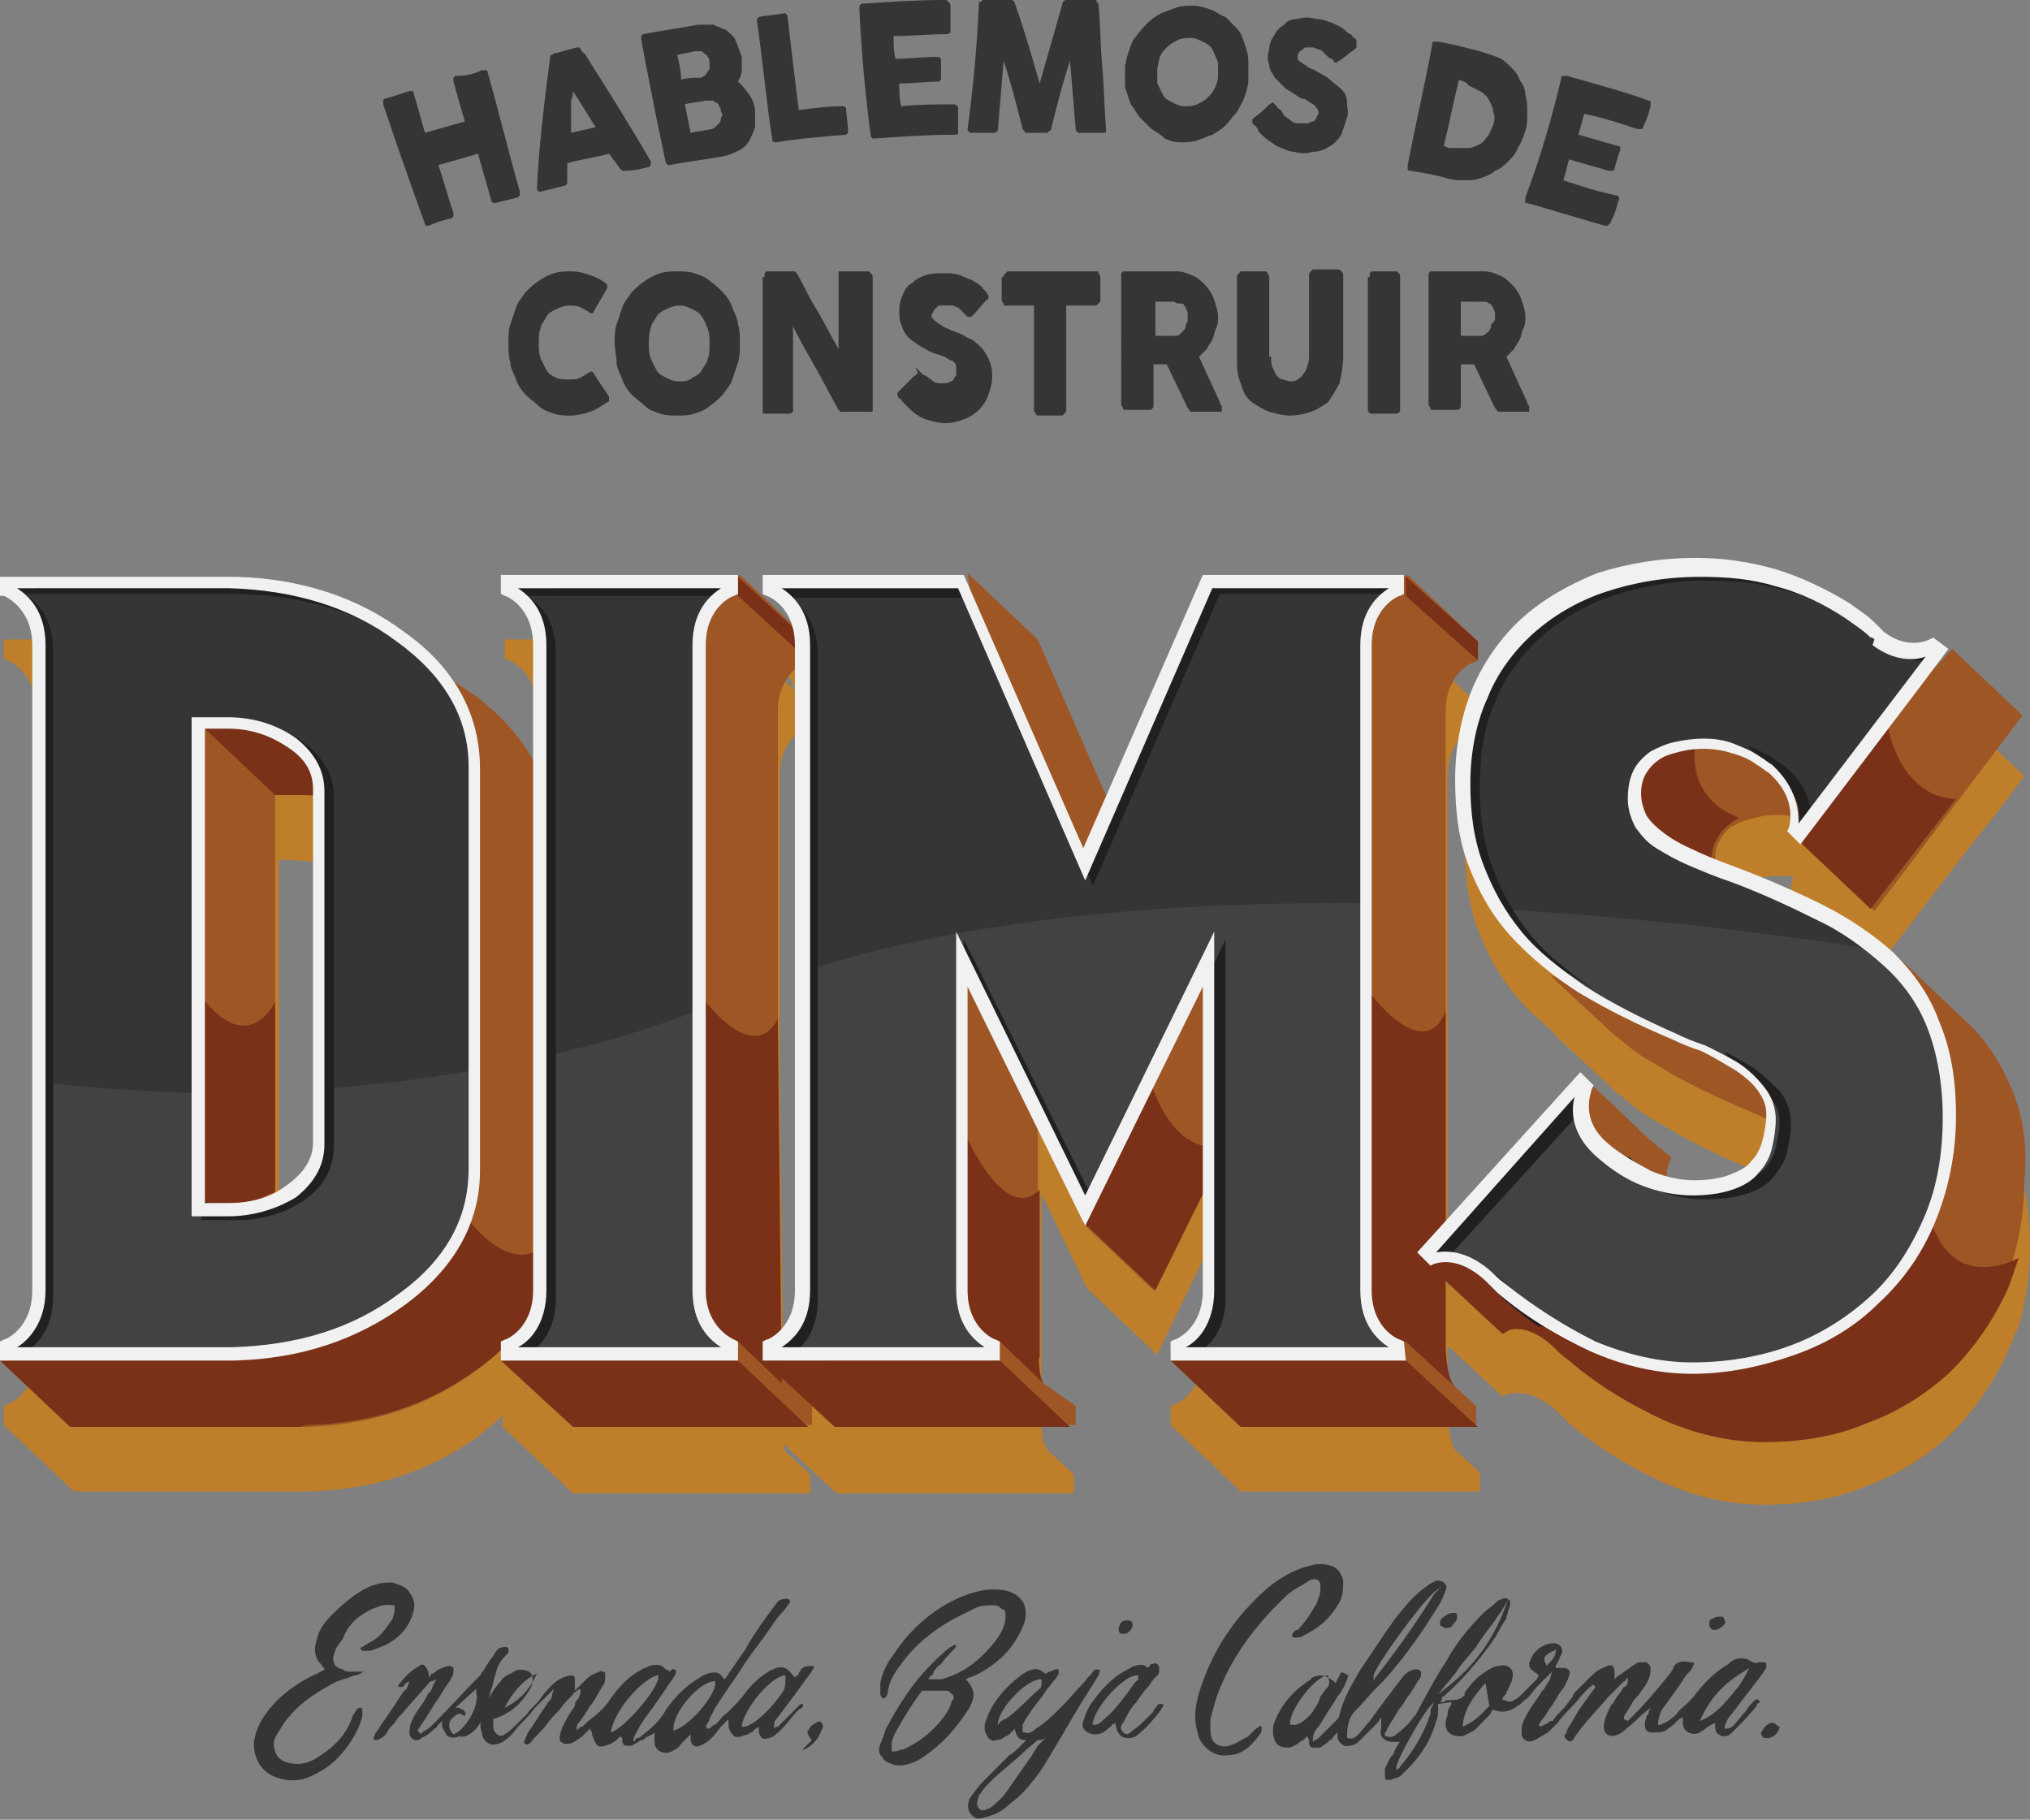 <?xml version="1.0" encoding="utf-8"?>
<!-- Generator: Adobe Illustrator 19.1.0, SVG Export Plug-In . SVG Version: 6.00 Build 0)  -->
<svg version="1.1" id="Layer_1" xmlns="http://www.w3.org/2000/svg" xmlns:xlink="http://www.w3.org/1999/xlink" x="0px" y="0px"
	 viewBox="0 0 107 95.9" style="enable-background:new 0 0 107 95.9;" xml:space="preserve">
<rect x="0" y="0" width="107" height="95.9" fill="#808080" stroke="none"/>
<style type="text/css">
	.st0{fill:#363436;}
	.st1{fill:#BF7E2A;}
	.st2{fill:#9F5625;}
	.st3{fill:#7A3118;}
	.st4{fill:#424143;}
	.st5{fill:#221F1F;}
	.st6{fill:#F1F1F1;}
</style>
<path class="st0" d="M20.2,5.5c0-0.1,0-0.1,0-0.2c0-0.1,0.1-0.1,0.1-0.1c0.4-0.1,0.9-0.3,1.3-0.4c0,0,0.1,0,0.1,0
	c0.1,0,0.1,0.1,0.1,0.1c0.2,0.7,0.4,1.4,0.6,2.1c0.7-0.2,1.4-0.4,2.1-0.6c-0.2-0.7-0.4-1.4-0.6-2.1c0-0.1,0-0.1,0-0.2
	c0,0,0.1-0.1,0.1-0.1C24.6,4,25,3.9,25.4,3.7c0.1,0,0.1,0,0.2,0c0.1,0,0.1,0.1,0.1,0.1c0.6,2.1,1.1,4.2,1.7,6.3c0,0.1,0,0.1,0,0.2
	c0,0-0.1,0.1-0.1,0.1c-0.4,0.1-0.8,0.2-1.2,0.3c-0.1,0-0.1,0-0.1,0c0,0-0.1-0.1-0.1-0.1c-0.2-0.8-0.5-1.7-0.7-2.5
	c-0.7,0.2-1.4,0.4-2.1,0.6c0.3,0.8,0.5,1.7,0.8,2.5c0,0.1,0,0.1,0,0.2c0,0-0.1,0.1-0.1,0.1c-0.4,0.1-0.8,0.2-1.2,0.4
	c-0.1,0-0.2,0-0.2-0.1C21.6,9.6,20.9,7.6,20.2,5.5"/>
<path class="st0" d="M29,3C29,3,29,3,29,3c0-0.1,0-0.1,0.1-0.1c0,0,0,0,0.1-0.1c0,0,0,0,0.1,0c0.4-0.1,0.7-0.2,1.1-0.3
	c0,0,0.1,0,0.1,0c0,0,0.1,0,0.1,0.1c0.1,0.1,0.1,0.2,0.2,0.2c1.2,1.9,2.4,3.8,3.5,5.7c0,0.1,0,0.1,0,0.2c0,0-0.1,0.1-0.1,0.1
	c-0.4,0.1-0.8,0.2-1.2,0.2c-0.1,0-0.1,0-0.2,0c0,0-0.1-0.1-0.1-0.1c-0.1-0.1-0.2-0.3-0.3-0.4c-0.1-0.1-0.2-0.3-0.3-0.4
	c-0.7,0.2-1.5,0.3-2.2,0.5c0,0.2,0,0.3,0,0.5c0,0.2,0,0.3,0,0.5c0,0.1-0.1,0.2-0.2,0.2c-0.4,0.1-0.8,0.2-1.2,0.3c-0.1,0-0.1,0-0.1,0
	c0,0-0.1-0.1-0.1-0.1C28.4,7.7,28.7,5.3,29,3 M30.2,4.8c0,0.2,0,0.3-0.1,0.5c0,0.2,0,0.4,0,0.6c0,0.2,0,0.4,0,0.6c0,0.2,0,0.4,0,0.5
	c0.4-0.1,0.9-0.2,1.3-0.3C31,6.1,30.6,5.4,30.2,4.8"/>
<path class="st0" d="M33.8,2.1c0-0.1,0-0.1,0-0.2c0,0,0.1-0.1,0.1-0.1c1-0.2,1.9-0.3,2.9-0.5c0.3,0,0.5,0,0.8,0
	c0.2,0.1,0.5,0.2,0.7,0.3c0.2,0.2,0.4,0.3,0.5,0.6C38.9,2.5,39,2.7,39.1,3c0,0.2,0,0.4,0,0.7c0,0.2-0.1,0.4-0.2,0.6
	c0.2,0.2,0.4,0.4,0.6,0.7c0.2,0.3,0.3,0.6,0.3,0.9c0,0.3,0,0.6,0,0.8c-0.1,0.3-0.2,0.5-0.3,0.7c-0.1,0.2-0.3,0.4-0.5,0.5
	c-0.2,0.1-0.4,0.2-0.7,0.3c-1,0.2-2,0.3-3,0.5c-0.1,0-0.1,0-0.1,0c0,0-0.1-0.1-0.1-0.1C34.6,6.3,34.2,4.2,33.8,2.1 M37.4,3.3
	c0-0.1,0-0.2-0.1-0.3c0-0.1-0.1-0.1-0.2-0.2c-0.1-0.1-0.1-0.1-0.2-0.1c-0.1,0-0.2,0-0.3,0c-0.3,0.1-0.6,0.1-0.9,0.2
	c0.1,0.4,0.2,0.9,0.2,1.3c0.3-0.1,0.6-0.1,0.9-0.1c0.1,0,0.2,0,0.3-0.1c0.1,0,0.1-0.1,0.2-0.2c0-0.1,0.1-0.1,0.1-0.2
	C37.4,3.5,37.4,3.4,37.4,3.3 M38,5.9c0-0.1,0-0.2-0.1-0.3c0-0.1-0.1-0.2-0.2-0.2c-0.1-0.1-0.1-0.1-0.2-0.1c-0.1,0-0.2,0-0.3,0
	c-0.4,0.1-0.8,0.1-1.1,0.2c0.1,0.5,0.2,1,0.3,1.5c0.4-0.1,0.7-0.1,1.1-0.2c0.1,0,0.2-0.1,0.2-0.1c0.1-0.1,0.1-0.1,0.2-0.2
	C38,6.4,38,6.3,38,6.2C38.1,6.1,38.1,6,38,5.9"/>
<path class="st0" d="M39.9,1.1c0-0.1,0-0.1,0-0.1c0,0,0.1-0.1,0.1-0.1c0.4-0.1,0.9-0.1,1.3-0.2c0.1,0,0.1,0,0.1,0
	c0,0,0.1,0.1,0.1,0.1c0.2,1.7,0.4,3.4,0.6,5c0.8-0.1,1.5-0.2,2.3-0.2c0,0,0.1,0,0.1,0c0,0,0.1,0.1,0.1,0.1c0,0.4,0.1,0.8,0.1,1.2
	c0,0.1,0,0.1,0,0.1s-0.1,0.1-0.1,0.1c-1.2,0.1-2.5,0.2-3.7,0.4c-0.1,0-0.2,0-0.2-0.2C40.4,5.4,40.2,3.2,39.9,1.1"/>
<path class="st0" d="M45.3,0.5c0-0.1,0-0.1,0-0.2c0,0,0.1-0.1,0.1-0.1c1.5-0.1,2.9-0.2,4.4-0.2c0.1,0,0.1,0,0.2,0.1
	c0,0,0.1,0.1,0.1,0.2c0,0.4,0,0.8,0,1.2c0,0.1,0,0.1,0,0.2c0,0-0.1,0.1-0.2,0.1c-0.9,0-1.9,0.1-2.8,0.1c0,0.4,0,0.8,0.1,1.2
	c0.7,0,1.4-0.1,2.2-0.1c0.1,0,0.1,0,0.1,0c0,0,0.1,0.1,0.1,0.1c0,0.3,0,0.7,0,1c0,0,0,0.1,0,0.1c0,0-0.1,0.1-0.1,0.1
	c-0.7,0-1.4,0.1-2.1,0.1c0,0.4,0,0.8,0.1,1.2c0.9-0.1,1.9-0.1,2.8-0.1c0.1,0,0.2,0.1,0.2,0.2c0,0.4,0,0.8,0,1.2c0,0,0,0.1,0,0.1
	c0,0.1-0.1,0.1-0.2,0.1c-1.4,0-2.8,0.1-4.2,0.2c-0.1,0-0.1,0-0.1,0c0,0-0.1-0.1-0.1-0.1C45.6,4.9,45.4,2.7,45.3,0.5"/>
<path class="st0" d="M51.6,0.2c0-0.1,0-0.1,0.1-0.1c0,0,0.1-0.1,0.1-0.1c0.5,0,1,0,1.5,0c0.1,0,0.2,0.1,0.2,0.2
	C54,1.6,54.4,3,54.8,4.4C55.2,3,55.6,1.6,56,0.2c0-0.1,0.1-0.2,0.2-0.2c0.5,0,1,0,1.5,0c0.1,0,0.1,0,0.1,0.1c0,0,0.1,0.1,0.1,0.1
	c0.1,1.1,0.1,2.2,0.2,3.3c0.1,1.1,0.1,2.2,0.2,3.3c0,0,0,0,0,0C58.3,7,58.3,7,58.1,7c-0.4,0-0.8,0-1.2,0c-0.1,0-0.2-0.1-0.2-0.2
	c-0.1-1.2-0.2-2.4-0.3-3.6c-0.4,1.2-0.7,2.4-1,3.6c0,0,0,0.1-0.1,0.1c0,0-0.1,0.1-0.1,0.1c-0.4,0-0.7,0-1.1,0c0,0-0.1,0-0.1-0.1
	c0,0-0.1-0.1-0.1-0.1c-0.3-1.2-0.6-2.4-1-3.6c-0.1,1.2-0.2,2.4-0.3,3.6c0,0.1-0.1,0.2-0.2,0.2c-0.4,0-0.8,0-1.2,0
	c-0.1,0-0.2-0.1-0.2-0.2C51.3,4.6,51.5,2.4,51.6,0.2"/>
<path class="st0" d="M59.3,3.6c0-0.3,0.1-0.6,0.2-0.9c0.1-0.3,0.2-0.6,0.4-0.8c0.2-0.3,0.4-0.5,0.6-0.7c0.2-0.2,0.5-0.4,0.7-0.5
	c0.3-0.1,0.5-0.2,0.8-0.3c0.3-0.1,0.6-0.1,0.9-0.1c0.3,0,0.6,0.1,0.9,0.2c0.3,0.1,0.5,0.3,0.8,0.4c0.2,0.2,0.4,0.4,0.6,0.6
	c0.2,0.2,0.3,0.5,0.4,0.8c0.1,0.3,0.2,0.6,0.2,0.9c0,0.3,0,0.6,0,1c0,0.3-0.1,0.6-0.2,0.9c-0.1,0.3-0.3,0.6-0.4,0.8
	c-0.2,0.2-0.4,0.5-0.6,0.7c-0.2,0.2-0.5,0.4-0.7,0.5c-0.3,0.1-0.5,0.2-0.8,0.3s-0.6,0.1-0.9,0.1c-0.3,0-0.6-0.1-0.8-0.2
	C61.2,7.1,61,7,60.7,6.8c-0.2-0.2-0.4-0.4-0.6-0.6c-0.2-0.2-0.3-0.5-0.5-0.7c-0.1-0.3-0.2-0.6-0.3-0.9C59.3,4.3,59.3,3.9,59.3,3.6
	 M61,3.7C61,4,61,4.2,61,4.4c0.1,0.2,0.2,0.4,0.3,0.6c0.1,0.2,0.3,0.3,0.5,0.4c0.2,0.1,0.4,0.2,0.6,0.2c0.2,0,0.5,0,0.7-0.1
	c0.2-0.1,0.4-0.2,0.5-0.3c0.2-0.2,0.3-0.3,0.4-0.5c0.1-0.2,0.2-0.4,0.2-0.7c0-0.3,0-0.5,0-0.7C64.1,3,64,2.8,63.9,2.6
	c-0.1-0.2-0.3-0.3-0.5-0.4C63.2,2.1,63,2,62.8,2c-0.2,0-0.5,0-0.7,0.1c-0.2,0.1-0.4,0.2-0.6,0.4c-0.2,0.2-0.3,0.3-0.4,0.6
	C61.1,3.2,61,3.5,61,3.7"/>
<path class="st0" d="M67.3,5.6c0,0.1,0.1,0.1,0.2,0.2c0.1,0.1,0.1,0.2,0.2,0.3c0.1,0.1,0.3,0.2,0.4,0.3c0.1,0.1,0.3,0.1,0.4,0.1
	c0.1,0,0.3,0,0.4,0c0.1,0,0.2-0.1,0.3-0.1s0.1-0.1,0.2-0.2c0-0.1,0.1-0.2,0.1-0.2c0-0.1,0-0.2-0.1-0.3c-0.1-0.1-0.1-0.2-0.2-0.2
	c-0.1-0.1-0.2-0.1-0.3-0.2c-0.1-0.1-0.2-0.1-0.3-0.1c-0.3-0.2-0.6-0.4-0.8-0.5c-0.2-0.2-0.4-0.4-0.6-0.6c-0.1-0.2-0.3-0.4-0.3-0.7
	c-0.1-0.2-0.1-0.5,0-0.8c0-0.3,0.1-0.5,0.3-0.8c0.1-0.2,0.3-0.4,0.5-0.5C67.8,1.1,68.1,1,68.4,1c0.3-0.1,0.6-0.1,1,0
	c0.3,0,0.5,0.1,0.8,0.2c0.2,0.1,0.5,0.2,0.7,0.4c0.1,0.1,0.2,0.2,0.3,0.2c0.1,0.1,0.1,0.2,0.2,0.2c0.1,0.1,0.1,0.1,0.1,0.2
	c0,0.1,0,0.1,0,0.2c0,0,0,0.1,0,0.1c0,0-0.1,0.1-0.1,0.1c-0.3,0.2-0.5,0.4-0.8,0.6c-0.1,0-0.1,0.1-0.2,0.1c0,0-0.1,0-0.1-0.1
	c0,0-0.1-0.1-0.1-0.1c0,0,0,0,0,0C70.1,3.1,70,3,69.9,2.9c-0.1-0.1-0.1-0.1-0.2-0.2c-0.1-0.1-0.2-0.1-0.2-0.1
	c-0.1,0-0.2-0.1-0.3-0.1c-0.1,0-0.2,0-0.3,0c-0.1,0-0.2,0-0.2,0.1c-0.1,0-0.1,0.1-0.2,0.1c0,0.1-0.1,0.1-0.1,0.2c0,0.1,0,0.2,0,0.2
	c0,0.1,0.1,0.1,0.2,0.2c0.1,0.1,0.2,0.1,0.3,0.2c0.1,0.1,0.2,0.1,0.4,0.2c0.3,0.2,0.6,0.3,0.8,0.5c0.2,0.2,0.4,0.3,0.6,0.5
	C70.9,4.9,71,5.1,71,5.4s0.1,0.5,0,0.8c-0.1,0.3-0.2,0.6-0.3,0.9c-0.2,0.3-0.4,0.5-0.6,0.6C69.8,7.9,69.5,8,69.2,8
	c-0.3,0.1-0.6,0.1-1,0c-0.3,0-0.6-0.2-0.9-0.3c-0.3-0.2-0.6-0.4-0.8-0.6c-0.1-0.1-0.2-0.2-0.2-0.3c-0.1-0.1-0.1-0.2-0.2-0.2
	c0,0,0,0,0,0c0,0,0,0,0,0c0,0,0,0,0,0c0,0,0,0,0,0s0,0,0,0c-0.1-0.1-0.1-0.2-0.1-0.2c0-0.1,0-0.1,0.1-0.2c0.3-0.2,0.5-0.4,0.8-0.7
	c0.1,0,0.1-0.1,0.2-0.1C67.2,5.5,67.2,5.5,67.3,5.6C67.3,5.5,67.3,5.5,67.3,5.6"/>
<path class="st0" d="M80.4,6.9c-0.1,0.3-0.2,0.6-0.4,0.9c-0.1,0.3-0.3,0.5-0.5,0.7c-0.2,0.2-0.4,0.4-0.7,0.5
	c-0.2,0.2-0.5,0.3-0.8,0.4c-0.3,0.1-0.5,0.1-0.8,0.1c-0.3,0-0.6,0-0.9-0.1c-0.7-0.2-1.3-0.3-2-0.4c0,0-0.1,0-0.1-0.1
	c0,0,0-0.1,0-0.2c0.4-2.1,0.9-4.2,1.3-6.4c0-0.1,0-0.1,0.1-0.1c0,0,0.1,0,0.2,0c0.7,0.1,1.4,0.3,2.2,0.5c0.3,0.1,0.6,0.2,0.9,0.3
	c0.3,0.1,0.5,0.3,0.7,0.5c0.2,0.2,0.4,0.4,0.5,0.7c0.2,0.3,0.3,0.5,0.3,0.8c0.1,0.3,0.1,0.6,0.1,0.9C80.5,6.3,80.5,6.6,80.4,6.9
	 M76.9,4.2c-0.3,1.2-0.5,2.3-0.8,3.5c0.1,0,0.2,0.1,0.3,0.1c0.1,0,0.1,0,0.2,0c0.1,0,0.1,0,0.2,0c0.2,0,0.4,0,0.6,0
	c0.2,0,0.4-0.1,0.6-0.2c0.2-0.1,0.3-0.3,0.4-0.4s0.2-0.4,0.3-0.6c0.1-0.3,0.1-0.5,0-0.7c0-0.2-0.1-0.4-0.2-0.6
	c-0.1-0.2-0.3-0.4-0.5-0.5c-0.2-0.1-0.4-0.2-0.6-0.3C77.3,4.3,77.1,4.3,76.9,4.2"/>
<path class="st0" d="M82.3,4.1c0-0.1,0-0.1,0.1-0.1c0,0,0.1,0,0.2,0c1.4,0.4,2.9,0.8,4.3,1.3c0.1,0,0.1,0.1,0.1,0.1
	c0,0.1,0,0.1,0,0.2c-0.1,0.4-0.2,0.7-0.4,1.1c0,0.1,0,0.1-0.1,0.1c0,0-0.1,0-0.2,0c-0.9-0.3-1.8-0.6-2.8-0.8
	c-0.1,0.4-0.2,0.7-0.3,1.1c0.7,0.2,1.4,0.4,2.1,0.6c0.1,0,0.1,0,0.1,0.1c0,0,0,0.1,0,0.1c-0.1,0.3-0.2,0.6-0.3,1c0,0,0,0.1-0.1,0.1
	c0,0-0.1,0-0.2,0c-0.7-0.2-1.4-0.4-2.1-0.6c-0.1,0.4-0.2,0.8-0.3,1.1c0.9,0.3,1.8,0.6,2.8,0.8c0.1,0,0.2,0.1,0.1,0.3
	c-0.1,0.4-0.2,0.7-0.4,1.1c0,0,0,0.1-0.1,0.1c0,0.1-0.1,0.1-0.2,0.1c-1.4-0.4-2.7-0.8-4.1-1.2c-0.1,0-0.1,0-0.1-0.1c0,0,0-0.1,0-0.2
	C81.2,8.3,81.8,6.2,82.3,4.1"/>
<path class="st0" d="M31.9,14.9c0,0,0.1,0.1,0.1,0.1c0,0.1,0,0.1,0,0.2l-0.7,1.2c0,0.1-0.1,0.1-0.1,0.1c0,0-0.1,0-0.1,0
	c-0.1-0.1-0.3-0.2-0.5-0.3c-0.2-0.1-0.4-0.1-0.6-0.1c-0.2,0-0.5,0.1-0.7,0.2c-0.2,0.1-0.4,0.2-0.5,0.4c-0.1,0.2-0.3,0.4-0.3,0.6
	c-0.1,0.2-0.1,0.5-0.1,0.8c0,0.3,0,0.5,0.1,0.8c0.1,0.2,0.2,0.4,0.3,0.6s0.3,0.3,0.5,0.4C29.5,20,29.8,20,30,20c0.2,0,0.4,0,0.6-0.1
	s0.3-0.2,0.5-0.3c0.1,0,0.1-0.1,0.1,0c0,0,0.1,0,0.1,0.1l0.8,1.2c0,0.1,0,0.1,0,0.2c0,0.1-0.1,0.1-0.1,0.1c-0.3,0.2-0.6,0.4-0.9,0.5
	c-0.3,0.1-0.7,0.2-1,0.2c-0.3,0-0.6,0-0.9-0.1c-0.3-0.1-0.6-0.2-0.8-0.4s-0.5-0.4-0.7-0.6c-0.2-0.2-0.4-0.5-0.5-0.8
	c-0.1-0.3-0.3-0.6-0.3-0.9c-0.1-0.3-0.1-0.7-0.1-1c0-0.4,0-0.7,0.1-1c0.1-0.3,0.2-0.6,0.3-0.9c0.1-0.3,0.3-0.5,0.5-0.8
	c0.2-0.2,0.4-0.4,0.7-0.6c0.3-0.2,0.5-0.3,0.8-0.4c0.3-0.1,0.6-0.1,0.9-0.1c0.4,0,0.7,0.1,1,0.2C31.4,14.6,31.6,14.7,31.9,14.9"/>
<path class="st0" d="M32.4,18.1c0-0.4,0-0.7,0.1-1c0.1-0.3,0.2-0.6,0.3-0.9c0.1-0.3,0.3-0.5,0.5-0.8c0.2-0.2,0.4-0.4,0.7-0.6
	c0.3-0.2,0.5-0.3,0.8-0.4c0.3-0.1,0.6-0.1,0.9-0.1c0.3,0,0.6,0,0.9,0.1c0.3,0.1,0.6,0.2,0.8,0.4c0.3,0.2,0.5,0.4,0.7,0.6
	c0.2,0.2,0.4,0.5,0.5,0.8c0.1,0.3,0.3,0.6,0.3,0.9c0.1,0.3,0.1,0.7,0.1,1s0,0.7-0.1,1c-0.1,0.3-0.2,0.6-0.3,0.9
	c-0.1,0.3-0.3,0.5-0.5,0.8c-0.2,0.2-0.4,0.4-0.7,0.6c-0.2,0.2-0.5,0.3-0.8,0.4c-0.3,0.1-0.6,0.1-0.9,0.1c-0.3,0-0.6,0-0.9-0.1
	c-0.3-0.1-0.6-0.2-0.8-0.4s-0.5-0.4-0.7-0.6c-0.2-0.2-0.4-0.5-0.5-0.8s-0.3-0.6-0.3-0.9C32.5,18.8,32.4,18.4,32.4,18.1 M34.2,18.1
	c0,0.3,0,0.5,0.1,0.8c0.1,0.2,0.2,0.4,0.3,0.6c0.1,0.2,0.3,0.3,0.5,0.4c0.2,0.1,0.4,0.2,0.7,0.2c0.2,0,0.5,0,0.7-0.2
	c0.2-0.1,0.4-0.2,0.5-0.4c0.1-0.2,0.3-0.4,0.3-0.6c0.1-0.2,0.1-0.5,0.1-0.8c0-0.3,0-0.5-0.1-0.8c-0.1-0.2-0.2-0.5-0.3-0.6
	c-0.1-0.2-0.3-0.3-0.5-0.4c-0.2-0.1-0.4-0.2-0.7-0.2c-0.2,0-0.5,0.1-0.7,0.2c-0.2,0.1-0.4,0.2-0.5,0.4c-0.1,0.2-0.3,0.4-0.3,0.6
	C34.2,17.6,34.2,17.8,34.2,18.1"/>
<path class="st0" d="M40.3,14.6c0-0.1,0-0.1,0-0.2c0,0,0.1-0.1,0.1-0.1h1.4c0,0,0.1,0,0.1,0c0,0,0.1,0.1,0.1,0.1
	c0.4,0.7,0.7,1.4,1.1,2c0.4,0.7,0.7,1.3,1.1,2v-4c0-0.1,0-0.1,0.1-0.1c0,0,0.1,0,0.1,0h1.3c0.1,0,0.1,0,0.2,0.1s0.1,0.1,0.1,0.2v7
	c0,0.1,0,0.1-0.1,0.1c0,0-0.1,0-0.1,0h-1.4c0,0-0.1,0-0.1,0c0,0-0.1-0.1-0.1-0.1c-0.4-0.7-0.8-1.5-1.2-2.2c-0.4-0.7-0.8-1.4-1.2-2.2
	v4.3c0,0.1,0,0.1,0,0.2c0,0-0.1,0.1-0.2,0.1h-1.3c-0.1,0-0.1,0-0.1-0.1c0,0,0-0.1,0-0.2V14.6z"/>
<path class="st0" d="M48.3,19.4c0,0,0.1,0.1,0.2,0.2c0.1,0.1,0.2,0.2,0.3,0.2c0.1,0.1,0.3,0.2,0.4,0.3c0.1,0.1,0.3,0.1,0.5,0.1
	c0.1,0,0.3,0,0.4-0.1c0.1,0,0.2-0.1,0.2-0.2c0.1-0.1,0.1-0.1,0.1-0.2c0-0.1,0-0.2,0-0.3c0-0.1,0-0.2-0.1-0.3S50.2,19,50.1,19
	c-0.1-0.1-0.2-0.1-0.3-0.2c-0.1,0-0.2-0.1-0.3-0.1c-0.4-0.1-0.7-0.3-0.9-0.4c-0.3-0.2-0.5-0.3-0.7-0.5c-0.2-0.2-0.3-0.4-0.4-0.7
	c-0.1-0.2-0.1-0.5-0.1-0.8c0-0.3,0.1-0.6,0.2-0.8c0.1-0.3,0.3-0.5,0.5-0.6c0.2-0.2,0.4-0.3,0.7-0.4c0.3-0.1,0.6-0.1,1-0.1
	c0.3,0,0.5,0,0.8,0.1c0.2,0.1,0.5,0.2,0.7,0.3c0.1,0.1,0.2,0.1,0.3,0.2c0.1,0.1,0.2,0.1,0.2,0.2c0.1,0.1,0.1,0.1,0.2,0.2
	c0,0.1,0.1,0.1,0.1,0.2s0,0.1,0,0.1c0,0,0,0.1-0.1,0.1l-0.7,0.8c-0.1,0.1-0.1,0.1-0.2,0.1c0,0-0.1,0-0.1,0c0,0-0.1-0.1-0.1-0.1l0,0
	c-0.1-0.1-0.1-0.1-0.2-0.2c-0.1-0.1-0.1-0.1-0.2-0.2c-0.1,0-0.2-0.1-0.3-0.1c-0.1,0-0.2,0-0.3,0c-0.1,0-0.2,0-0.3,0
	c-0.1,0-0.2,0-0.2,0.1c-0.1,0-0.1,0.1-0.2,0.2c0,0.1-0.1,0.1-0.1,0.2c0,0.1,0,0.2,0.1,0.2c0,0.1,0.1,0.1,0.2,0.2
	c0.1,0.1,0.2,0.1,0.3,0.2c0.1,0.1,0.3,0.1,0.4,0.2c0.3,0.1,0.6,0.2,0.9,0.4c0.3,0.1,0.5,0.3,0.7,0.5c0.2,0.2,0.3,0.4,0.4,0.6
	c0.1,0.2,0.2,0.5,0.2,0.9c0,0.4-0.1,0.7-0.2,1c-0.1,0.3-0.3,0.6-0.5,0.8s-0.5,0.4-0.8,0.5s-0.6,0.2-1,0.2c-0.3,0-0.7-0.1-1-0.2
	c-0.3-0.1-0.6-0.3-0.9-0.6c-0.1-0.1-0.2-0.2-0.3-0.3c-0.1-0.1-0.1-0.2-0.2-0.2l0,0c0,0,0,0,0,0c0,0,0,0,0,0c0,0,0,0,0,0c0,0,0,0,0,0
	c-0.1-0.1-0.1-0.2-0.1-0.2c0-0.1,0-0.1,0.1-0.2l0.8-0.8c0.1,0,0.1-0.1,0.1-0.1c0,0,0.1,0,0.1,0C48.2,19.3,48.3,19.4,48.3,19.4"/>
<path class="st0" d="M52.9,14.6c0-0.1,0-0.1,0.1-0.2c0,0,0.1-0.1,0.1-0.1h4.7c0.1,0,0.1,0,0.1,0.1c0,0,0.1,0.1,0.1,0.2v1.2
	c0,0.1,0,0.1-0.1,0.2s-0.1,0.1-0.2,0.1h-1.5v5.5c0,0.1,0,0.1-0.1,0.2c0,0-0.1,0.1-0.1,0.1h-1.3c0,0-0.1,0-0.1-0.1
	c0,0-0.1-0.1-0.1-0.2v-5.5h-1.5c-0.1,0-0.1,0-0.1-0.1c0,0-0.1-0.1-0.1-0.2V14.6z"/>
<path class="st0" d="M59.1,14.6c0-0.1,0-0.1,0-0.2c0,0,0.1-0.1,0.1-0.1h2.8c0.3,0,0.6,0.1,0.8,0.2c0.3,0.1,0.5,0.3,0.7,0.5
	c0.2,0.2,0.4,0.5,0.5,0.8c0.1,0.3,0.2,0.6,0.2,0.9c0,0.2,0,0.4-0.1,0.6c-0.1,0.2-0.1,0.4-0.2,0.6c-0.1,0.2-0.2,0.3-0.3,0.5
	c-0.1,0.1-0.3,0.3-0.4,0.4l1.1,2.4c0,0,0,0.1,0.1,0.2c0,0.1,0,0.1,0,0.2c0,0.1,0,0.1,0,0.1c0,0-0.1,0-0.1,0h-1.5c0,0-0.1,0-0.1-0.1
	c0,0-0.1-0.1-0.1-0.1l-1.1-2.3h-0.7v2.2c0,0.1-0.1,0.2-0.2,0.2h-1.3c-0.1,0-0.1,0-0.1-0.1c0,0-0.1-0.1-0.1-0.2V14.6z M62.6,16.8
	c0-0.1,0-0.2,0-0.3c0-0.1-0.1-0.2-0.1-0.3c-0.1-0.1-0.1-0.2-0.2-0.2C62.1,16,62,16,61.9,15.9c-0.1,0-0.2,0-0.2,0c-0.1,0-0.2,0-0.2,0
	h-0.6v1.8h0.8c0.1,0,0.1,0,0.1,0c0,0,0.1,0,0.1,0c0.1,0,0.2,0,0.3-0.1c0.1-0.1,0.1-0.1,0.2-0.2c0.1-0.1,0.1-0.2,0.1-0.3
	C62.6,17,62.6,16.9,62.6,16.8"/>
<path class="st0" d="M67,18.8c0,0.2,0,0.5,0.1,0.6c0.1,0.2,0.1,0.3,0.2,0.4c0.1,0.1,0.2,0.2,0.3,0.2c0.1,0,0.3,0.1,0.4,0.1
	c0.1,0,0.3,0,0.4-0.1c0.1-0.1,0.2-0.1,0.3-0.3c0.1-0.1,0.2-0.3,0.2-0.4c0.1-0.2,0.1-0.4,0.1-0.6v-4.2c0-0.1,0-0.1,0.1-0.2
	c0,0,0.1-0.1,0.1-0.1h1.3c0.1,0,0.1,0,0.2,0.1c0,0,0.1,0.1,0.1,0.2v4.2c0,0.6-0.1,1.1-0.2,1.5c-0.2,0.4-0.4,0.7-0.6,1
	c-0.3,0.2-0.6,0.4-0.9,0.5c-0.3,0.1-0.7,0.2-1.1,0.2c-0.4,0-0.7-0.1-1.1-0.2c-0.3-0.1-0.6-0.3-0.9-0.5c-0.3-0.2-0.5-0.6-0.6-1
	c-0.2-0.4-0.2-0.9-0.2-1.4v-4.2c0-0.1,0-0.1,0.1-0.2c0,0,0.1-0.1,0.1-0.1h1.3c0,0,0.1,0,0.1,0.1c0,0,0.1,0.1,0.1,0.2V18.8z"/>
<path class="st0" d="M72.2,14.6c0-0.1,0-0.1,0-0.2c0,0,0.1-0.1,0.1-0.1h1.3c0,0,0.1,0,0.1,0.1c0.1,0,0.1,0.1,0.1,0.2v7
	c0,0.1-0.1,0.2-0.2,0.2h-1.3c-0.1,0-0.2-0.1-0.2-0.2V14.6z"/>
<path class="st0" d="M75.3,14.6c0-0.1,0-0.1,0-0.2c0,0,0.1-0.1,0.1-0.1h2.8c0.3,0,0.6,0.1,0.8,0.2c0.3,0.1,0.5,0.3,0.7,0.5
	c0.2,0.2,0.4,0.5,0.5,0.8c0.1,0.3,0.2,0.6,0.2,0.9c0,0.2,0,0.4-0.1,0.6c-0.1,0.2-0.1,0.4-0.2,0.6c-0.1,0.2-0.2,0.3-0.3,0.5
	c-0.1,0.1-0.3,0.3-0.4,0.4l1.1,2.4c0,0,0,0.1,0.1,0.2c0,0.1,0,0.1,0,0.2c0,0.1,0,0.1,0,0.1c0,0-0.1,0-0.1,0H79c0,0-0.1,0-0.1-0.1
	c0,0-0.1-0.1-0.1-0.1l-1.1-2.3H77v2.2c0,0.1-0.1,0.2-0.2,0.2h-1.3c-0.1,0-0.1,0-0.1-0.1c0,0-0.1-0.1-0.1-0.2V14.6z M78.8,16.8
	c0-0.1,0-0.2,0-0.3c0-0.1-0.1-0.2-0.1-0.3c-0.1-0.1-0.1-0.2-0.2-0.2c-0.1-0.1-0.2-0.1-0.3-0.1c-0.1,0-0.2,0-0.2,0
	c-0.1,0-0.2,0-0.2,0H77v1.8h0.8c0.1,0,0.1,0,0.1,0c0,0,0.1,0,0.1,0c0.1,0,0.2,0,0.3-0.1c0.1-0.1,0.2-0.1,0.2-0.2
	c0.1-0.1,0.1-0.2,0.1-0.3C78.7,17,78.8,16.9,78.8,16.8"/>
<path class="st0" d="M42.3,89.8c-0.1,0-0.1,0-0.2,0.1c0,0,0,0-0.1,0.1L42,90c-0.3,0.3-0.6,0.6-0.9,0.9c0,0-0.1,0.1-0.1,0.1
	c0,0,0,0-0.1,0l-0.1,0.1l0-0.2c0-0.2,0.1-0.3,0.2-0.4c0.3-0.4,0.6-0.8,0.9-1.2c0.3-0.4,0.5-0.7,0.8-1.1l0,0c0.1-0.1,0.1-0.2,0.2-0.3
	c0,0,0-0.1,0-0.1c0,0-0.1,0-0.1,0c-0.3,0-0.4,0-0.6,0.2c0,0.1-0.1,0.1-0.1,0.2c0,0,0,0.1-0.1,0.1l-0.1,0.1l-0.1-0.1
	c-0.3-0.4-0.5-0.5-0.9-0.4c-0.1,0.1-0.3,0.1-0.4,0.2c-0.5,0.3-0.9,0.7-1.2,1.1c-0.3,0.4-0.7,0.8-1,1.1c-0.2,0.1-0.3,0.3-0.5,0.5
	c-0.1,0.1-0.2,0.1-0.3,0.2c0,0-0.1,0.1-0.1,0.1l-0.1,0l-0.1-0.1l0,0c0-0.1,0.1-0.1,0.1-0.2c0.1-0.1,0.1-0.3,0.2-0.4l0.2-0.4
	c0.5-0.8,1.1-1.6,1.6-2.4c0.4-0.6,0.9-1.2,1.3-1.8c0.2-0.3,0.4-0.6,0.7-0.9c0.1-0.1,0.2-0.3,0.3-0.4c0.1-0.1,0-0.2,0-0.2
	c-0.2-0.1-0.5,0-0.6,0.1c-0.6,0.8-1.2,1.6-1.7,2.5l-1.1,1.6l-0.1-0.1c-0.2-0.3-0.4-0.3-0.8-0.2c-0.2,0.1-0.3,0.1-0.4,0.2
	c-0.7,0.4-1.3,1-1.8,1.7c-0.3,0.6-0.8,1-1.3,1.4c-0.1,0.1-0.2,0.1-0.2,0.1c0,0-0.1,0-0.1,0.1l-0.1,0.1l0-0.1c0-0.2,0.1-0.3,0.2-0.5
	c0.2-0.4,0.5-0.8,0.8-1.2c0.2-0.3,0.5-0.7,0.7-1c0.1-0.2,0.3-0.4,0.4-0.6c0.1-0.1,0.1-0.2,0.1-0.2c0.1-0.1,0-0.2,0-0.2
	c-0.1,0-0.1-0.1-0.2,0c0,0-0.1,0.1-0.1,0.1L35.2,88L35.1,88c-0.2-0.3-0.5-0.3-0.9-0.2c-0.1,0.1-0.3,0.1-0.4,0.2
	c-0.6,0.3-1.1,0.8-1.6,1.5c-0.3,0.5-0.8,0.9-1.2,1.2l-0.2,0.2c-0.1,0.1-0.1,0.1-0.2,0.1c0,0,0,0-0.1,0.1l-0.1,0.1l0-0.1
	c0-0.1,0-0.2,0.1-0.3c0.1-0.1,0.2-0.3,0.3-0.4c0.1-0.2,0.2-0.3,0.3-0.5l0.1-0.1c0.2-0.3,0.4-0.7,0.6-1c0.1-0.1,0.1-0.3,0.1-0.5
	c0-0.1,0-0.2-0.1-0.2c-0.1,0-0.1-0.1-0.2,0c-0.3,0.1-0.5,0.2-0.7,0.4c-0.1,0.1-0.2,0.2-0.3,0.3l-0.3,0.3l0-0.2c0-0.1,0-0.1,0-0.2
	c0-0.1,0-0.2,0-0.2c0-0.1,0-0.1-0.1-0.2c0,0-0.1,0-0.2,0c-0.4,0.1-0.7,0.3-0.9,0.5c-0.2,0.2-0.4,0.4-0.6,0.7
	c-0.2,0.3-0.5,0.5-0.7,0.8c-0.1,0.1-0.2,0.2-0.3,0.3c-0.1,0.1-0.3,0.3-0.4,0.4c-0.1,0.1-0.3,0.3-0.5,0.4c-0.1,0.1-0.3,0.1-0.4,0
	c-0.1-0.1-0.2-0.2-0.2-0.4c0-0.1,0-0.2,0-0.3c0,0,0-0.1,0-0.1l0,0l0,0c0.9-0.3,1.5-0.8,2-1.7c0.1-0.3,0.1-0.5,0-0.7
	c-0.2-0.2-0.4-0.2-0.7-0.2c-0.1,0-0.2,0.1-0.2,0.1c-0.1,0-0.1,0.1-0.2,0.1c-0.2,0.1-0.4,0.2-0.5,0.4c-0.5,0.5-0.8,1.2-1,1.9
	c-0.1,0.3-0.1,0.6,0,0.8c0,0.3,0.2,0.5,0.4,0.6c0.2,0.1,0.5,0,0.7-0.1c0.3-0.2,0.5-0.4,0.8-0.8c0.3-0.3,0.6-0.6,0.9-1
	c0.2-0.2,0.3-0.3,0.5-0.5c0.1-0.1,0.1-0.1,0.2-0.2l0.3-0.3l-0.1,0.3c0,0.2-0.1,0.3-0.2,0.4l-0.2,0.3c-0.3,0.4-0.5,0.8-0.8,1.2
	c-0.1,0.1-0.1,0.2-0.2,0.4c-0.1,0.2-0.1,0.3,0,0.3c0.1,0.1,0.2,0,0.3-0.1c0.2-0.3,0.5-0.5,0.8-0.9c0.2-0.3,0.5-0.6,0.7-0.8
	c0.2-0.3,0.4-0.5,0.7-0.8c0-0.1,0.1-0.1,0.1-0.1c0,0,0,0,0.1-0.1l0.2-0.1l0,0.2c0,0.1-0.1,0.2-0.1,0.3l0,0c-0.1,0.1-0.2,0.2-0.2,0.4
	c-0.2,0.3-0.4,0.6-0.6,1c-0.1,0.2-0.2,0.5-0.2,0.7c0,0.1,0,0.2,0.1,0.2c0.1,0.1,0.1,0.1,0.3,0.1c0.3,0,0.5-0.2,0.8-0.4
	c0.1-0.1,0.1-0.1,0.2-0.2l0.2-0.2l0.1,0.2c0,0,0,0,0,0.1c0.1,0.3,0.2,0.5,0.3,0.6c0.2,0.1,0.4,0,0.7-0.1c0.1-0.1,0.2-0.1,0.3-0.2
	c0,0,0.1-0.1,0.1-0.1l0.1-0.1l0.1,0.1c0,0,0,0.1,0,0.1c0,0.2,0.1,0.3,0.2,0.3c0.1,0,0.2,0,0.3,0c0.2-0.1,0.3-0.2,0.5-0.3l0.1,0
	c0.1-0.1,0.2-0.2,0.3-0.2c0,0,0.1-0.1,0.2-0.1l0.1-0.1l0,0.3c0,0.1,0,0.1,0,0.2c0,0.2,0.1,0.4,0.3,0.5c0.2,0.1,0.4,0.1,0.6,0
	c0.2-0.1,0.4-0.2,0.5-0.4c0,0,0.1-0.1,0.1-0.1c0.1-0.1,0.1-0.1,0.2-0.2c0,0,0.1-0.1,0.1-0.1l0.1-0.1l0,0.1c0,0,0,0,0,0
	c0,0,0,0,0,0.1c0,0.2,0.1,0.4,0.2,0.4c0.1,0.1,0.3,0,0.5-0.1c0.2-0.1,0.3-0.2,0.5-0.4C38,91,38,91,38.1,90.9c0,0,0.1-0.1,0.1-0.1
	l0.2-0.2l0,0.3c0,0.3,0.2,0.5,0.3,0.6c0.2,0.1,0.4,0,0.7-0.1c0.1,0,0.1-0.1,0.2-0.1c0,0,0.1,0,0.1-0.1l0.3-0.2l0,0.2
	c0,0,0,0.1,0,0.1c0.1,0.3,0.2,0.4,0.5,0.3c0.1,0,0.3-0.1,0.4-0.2c0.5-0.4,0.8-0.9,1.2-1.3l0,0C42.3,90,42.4,89.9,42.3,89.8
	C42.4,89.8,42.4,89.8,42.3,89.8 M26.7,89.8c0.3-0.5,0.7-1.1,1.4-1.5l0.2-0.1l-0.1,0.2c-0.3,0.6-0.7,1.1-1.4,1.5L26.6,90L26.7,89.8z
	 M32.2,91.3l-0.1,0L32.2,91.3c0.1-1,1.5-2.7,2.4-3l0.1,0l0,0.1C34.7,89,32.9,91.1,32.2,91.3 M35.5,91.2L35.5,91.2L35.5,91.2
	c-0.1-0.9,1.3-2.5,2.1-2.6l0.1,0l0,0.1C37.7,89.4,36.3,91,35.5,91.2 M39.7,90.8C39.7,90.8,39.7,90.8,39.7,90.8
	c-0.2,0.1-0.3,0.2-0.5,0.2h0l-0.1,0l0-0.1c0.2-0.9,1.4-2.4,2.2-2.6l0.1,0l0,0.1c0,0.2,0,0.5-0.1,0.7C40.9,89.7,40.4,90.3,39.7,90.8"
	/>
<path class="st0" d="M19.6,84.8c0.3-0.1,0.6-0.3,1.1-0.2l0.1,0l0,0.1c0,0.1,0,0.1,0,0.2c0,0.1-0.1,0.3-0.1,0.4
	c-0.2,0.3-0.4,0.6-0.7,0.9c-0.2,0.2-0.4,0.3-0.6,0.4c-0.1,0.1-0.2,0.1-0.3,0.2C19,86.8,19,86.9,19,86.9c0,0,0.1,0.1,0.1,0.1
	c0.2,0,0.3,0,0.4,0c0.3-0.1,0.6-0.2,0.8-0.3c0.8-0.4,1.3-1,1.5-1.8c0.1-0.4,0-0.7-0.3-1.1c-0.2-0.2-0.5-0.3-0.8-0.4
	c-0.1,0-0.2,0-0.2,0c-0.4,0-0.8,0.1-1.2,0.3c-0.6,0.3-1.2,0.8-1.8,1.4c-0.4,0.4-0.7,0.8-0.8,1.3c-0.2,0.6-0.1,1,0.3,1.4
	c0,0,0,0.1,0.1,0.1c0,0,0,0,0,0l0,0.1l-0.2,0.1c-0.1,0-0.1,0.1-0.2,0.1c-1.1,0.5-2,1.2-2.6,2c-0.4,0.5-0.6,1-0.7,1.5
	c-0.1,0.8,0.3,1.6,1,1.9c0.7,0.3,1.4,0.3,2,0c0.9-0.4,1.6-1,2.2-2c0.2-0.3,0.3-0.6,0.4-0.8l0-0.1c0.1-0.1,0.1-0.3,0.1-0.5
	c0-0.1,0-0.2-0.1-0.2c-0.1,0-0.1,0-0.2,0.1c-0.1,0.1-0.1,0.2-0.2,0.3c-0.3,1-1,1.7-2,2.3c-0.5,0.3-1,0.3-1.4,0.2
	c-0.4-0.1-0.6-0.3-0.7-0.6c-0.1-0.3-0.1-0.6,0.1-0.9c0.2-0.3,0.4-0.7,0.7-1c0.5-0.6,1.2-1.1,2.1-1.6c0.3-0.2,0.7-0.3,1-0.4
	c0.2-0.1,0.4-0.1,0.6-0.2c0.1-0.1,0.2-0.1,0.2-0.1c0,0,0,0,0,0c0,0-0.1,0-0.1,0c0,0,0,0-0.1,0c-0.1,0-0.2,0-0.2,0
	c-0.1,0-0.1,0-0.2,0c0,0-0.1,0-0.1,0c-0.1,0-0.3,0-0.4-0.1c-0.3-0.1-0.5-0.2-0.5-0.4c-0.1-0.2,0-0.4,0.1-0.7
	c0.1-0.2,0.3-0.4,0.4-0.6C18.4,85.5,19,85.1,19.6,84.8"/>
<path class="st0" d="M25.1,91.1c0.3-0.4,0.5-0.8,0.6-1.3c0.1-0.3,0.1-0.5,0.2-0.8c0.1-0.2,0.1-0.5,0.2-0.7c0.1-0.5,0.3-0.8,0.6-1.1
	c0,0,0.1-0.1,0.1-0.1c0-0.1,0-0.2,0-0.2c0-0.1-0.1-0.1-0.2-0.1h0c-0.2,0-0.4,0.1-0.5,0.3c-0.1,0.2-0.3,0.4-0.4,0.6
	c-0.1,0.1-0.1,0.2-0.2,0.3c0,0,0,0.1-0.1,0.1c0,0.1-0.1,0.2-0.2,0.3c-0.7,0.7-1.5,1.6-2.3,2.4c-0.2,0.2-0.3,0.3-0.5,0.4
	c-0.1,0.1-0.2,0.1-0.2,0.2l0,0L22,91.2l0.6-0.9c0.1-0.2,0.2-0.3,0.3-0.5c0.3-0.4,0.5-0.8,0.8-1.2c0.1-0.2,0.2-0.3,0.2-0.5
	c0-0.1,0-0.2,0-0.2c0,0-0.1-0.1-0.2-0.1c-0.2,0-0.4,0.1-0.6,0.2c0,0-0.1,0-0.1,0.1c-0.1,0-0.1,0.1-0.2,0.1c0,0-0.1,0-0.1,0.1
	l-0.1,0.1l0-0.1c0-0.2-0.1-0.4-0.2-0.5c-0.1-0.1-0.2-0.1-0.3,0c-0.4,0.2-0.7,0.5-1.1,1c0,0,0,0.1,0,0.1c0,0,0.1,0,0.2,0
	c0.1,0,0.1-0.1,0.1-0.1c0,0,0,0,0.1-0.1l0.2-0.1l-0.1,0.2c0,0.1-0.1,0.3-0.2,0.3l-0.4,0.6c-0.3,0.5-0.7,1-1,1.5
	c-0.1,0.1-0.2,0.3-0.2,0.4c0,0.1,0,0.1,0,0.1c0,0,0.1,0,0.2,0c0.2-0.1,0.4-0.2,0.5-0.4c0.1-0.2,0.2-0.3,0.4-0.5
	c0.1-0.2,0.3-0.4,0.4-0.5c0.4-0.5,0.9-1,1.4-1.6c0,0,0.1-0.1,0.1-0.1c0,0,0,0,0.1,0l0.2-0.1l-0.1,0.2c-0.1,0.1-0.1,0.3-0.2,0.4
	c0,0,0,0.1-0.1,0.1l-0.1,0.2c-0.2,0.4-0.5,0.7-0.7,1.1c-0.1,0.2-0.2,0.4-0.2,0.6l0,0c0,0.1-0.1,0.3,0.1,0.5c0.2,0.2,0.4,0.1,0.5,0
	c0.2-0.1,0.4-0.2,0.6-0.4l0.1-0.1c0.1,0,0.1-0.1,0.2-0.2c0,0,0.1-0.1,0.1-0.1l0.1-0.1l0,0.2c0,0,0,0.1,0,0.1
	c0.1,0.2,0.2,0.4,0.3,0.5c0.2,0.1,0.4,0.1,0.6,0C24.5,91.6,24.8,91.4,25.1,91.1 M23.9,91.4L23.9,91.4L23.9,91.4
	c-0.3-0.3-0.3-0.7,0-0.9c0.1-0.1,0.3-0.3,0.5-0.1c0.1,0,0.1,0.1,0.1,0c0,0,0,0,0,0c0.1-0.1,0-0.2-0.1-0.3c0,0-0.1,0-0.2-0.1
	c0,0-0.1,0-0.1,0l-0.1,0l1.1-1l0,0.2C25.3,89.9,24.5,91.2,23.9,91.4"/>
<path class="st0" d="M43,90.8c-0.2,0.1-0.3,0.2-0.4,0.4c-0.1,0.1,0,0.2,0.1,0.4l0.1,0.1l-0.5,0.5l0,0c0,0,0,0,0,0c0.1,0,0.1,0,0.1,0
	c0.4-0.2,0.7-0.5,0.9-1c0.1-0.2,0.1-0.3,0-0.4C43.3,90.7,43.1,90.7,43,90.8"/>
<path class="st0" d="M51.1,90c0.3-0.6,0.3-0.9-0.1-1.4l-0.1-0.1l0.2-0.1c0.1,0,0.2-0.1,0.3-0.1c0.8-0.4,1.6-1,2.1-1.8
	c0.2-0.3,0.4-0.7,0.5-1c0.1-0.4,0.1-0.8-0.1-1.1c-0.2-0.3-0.5-0.5-1-0.6c-0.7-0.1-1.3,0-2.1,0.3c-1.5,0.6-2.8,1.7-3.7,3.1
	c-0.4,0.5-0.6,1-0.7,1.5c0,0.2,0,0.4,0,0.6c0,0.1,0.1,0.1,0.1,0.2c0.1,0,0.2,0,0.2-0.1c0.1-0.1,0.1-0.2,0.1-0.3
	c0.1-0.5,0.3-0.9,0.7-1.4c0.7-1,1.7-1.8,2.8-2.4c0.4-0.2,0.8-0.4,1.2-0.6c0.3-0.1,0.6-0.1,0.9-0.1c0.2,0,0.3,0.1,0.4,0.2
	C53,84.8,53,85,53,85.2c0,0.4-0.2,0.8-0.4,1.1c-0.8,1.1-1.8,1.9-3,2.2c-0.1,0-0.2,0-0.3,0c-0.1,0-0.1,0-0.2,0l-0.2,0l0.1-0.1
	c0-0.1,0.1-0.1,0.1-0.1c0.1-0.1,0.1-0.1,0.1-0.2c0.1-0.1,0.2-0.3,0.4-0.4c0.2-0.3,0.5-0.6,0.7-0.8c0,0,0,0,0,0
	c0.1-0.1,0.1-0.2,0.1-0.2c0,0-0.1,0-0.1,0c-0.1,0-0.1,0.1-0.2,0.1c0,0,0,0,0,0c-0.4,0.3-0.7,0.6-1,0.9c-1.1,1.1-1.8,2.3-2.4,3.4
	c-0.1,0.3-0.2,0.6-0.3,0.8c-0.1,0.3-0.1,0.5,0.1,0.7c0.1,0.2,0.3,0.3,0.6,0.4c0.4,0.1,0.9,0,1.4-0.3C49.6,92,50.4,91.1,51.1,90
	 M47.2,92.3C47.2,92.3,47.2,92.3,47.2,92.3c-0.1,0-0.1,0-0.1,0c0,0,0,0-0.1,0H47v-0.1c0,0,0-0.1,0-0.1c0-0.1,0-0.2,0-0.2
	c0-0.2,0.1-0.4,0.2-0.6c0.4-0.7,0.8-1.4,1.4-2.2l0,0l0.3,0c0.1,0,0.3,0,0.4,0c0.1,0,0.1,0,0.2,0c0.1,0,0.3,0,0.4,0
	c0.1,0,0.2,0.1,0.3,0.2c0.1,0.1,0.1,0.2,0,0.3c-0.1,0.2-0.1,0.3-0.2,0.5c-0.6,1-1.5,1.7-2.4,2.1C47.4,92.2,47.3,92.3,47.2,92.3"/>
<path class="st0" d="M54.8,93.4c0.9-1.4,1.7-2.9,2.6-4.3l0.5-0.8c0.1-0.3,0.1-0.3,0-0.3c-0.1,0-0.1-0.1-0.3,0.1
	c-0.1,0.2-0.3,0.3-0.4,0.5c-0.4,0.4-0.8,0.9-1.2,1.3c-0.4,0.4-0.7,0.7-1.1,1l-0.3,0.2c-0.1,0.1-0.3,0.3-0.6,0.2l-0.1,0l0-0.1
	c0,0,0-0.1,0-0.1c0-0.1,0-0.1,0-0.2c0.1-0.2,0.2-0.4,0.3-0.5c0.3-0.5,0.7-0.9,1-1.4c0.2-0.2,0.3-0.4,0.5-0.6l0,0
	c0-0.1,0.1-0.1,0.1-0.2c0-0.1,0-0.2,0-0.2c0,0-0.1-0.1-0.2,0c-0.1,0-0.2,0.1-0.3,0.1c-0.1,0-0.1,0.1-0.2,0.1l0,0l0,0
	c-0.4-0.3-0.5-0.3-1-0.1c-0.1,0.1-0.2,0.1-0.3,0.2c-0.8,0.6-1.5,1.4-1.8,2.3c-0.1,0.2-0.1,0.3-0.1,0.5c0,0.2,0.1,0.3,0.2,0.5
	c0.1,0.1,0.3,0.2,0.4,0.1c0.2,0,0.4-0.1,0.5-0.2c0.1,0,0.2-0.1,0.3-0.2c0,0,0.1-0.1,0.1-0.1l0.1-0.1l0,0.1c0.1,0.3,0.2,0.5,0.5,0.5
	l0.1,0L54,91.8l0-0.1l0,0.1L53.8,92c-0.2,0.2-0.4,0.4-0.6,0.5c-0.4,0.4-0.9,0.9-1.3,1.3c-0.3,0.3-0.6,0.7-0.8,1
	c-0.1,0.3-0.1,0.5,0,0.7c0.2,0.3,0.4,0.4,0.7,0.3c0.5-0.1,1-0.3,1.5-0.8C54,94.5,54.4,93.9,54.8,93.4 M53,90.6
	c-0.1,0-0.2,0.1-0.2,0.1c0,0-0.1,0-0.1,0.1l-0.1,0.1l0-0.1c0.1-0.8,1.4-2.2,2.2-2.3l0.1,0l0,0.1c0,0,0,0.1,0,0.1
	c0,0.1,0,0.2-0.1,0.3C54.2,89.5,53.7,90.1,53,90.6 M52.3,95.2c-0.1,0.1-0.2,0.1-0.4,0.2c0,0-0.1,0-0.1,0c-0.1,0-0.1,0-0.2-0.1
	c-0.1-0.1-0.1-0.2-0.1-0.3c0-0.1,0.1-0.3,0.1-0.4l0.1-0.1c0.1-0.2,0.3-0.4,0.5-0.6c0.6-0.6,1.3-1.1,1.9-1.7l0.6-0.5c0,0,0,0,0.1,0
	c0,0,0,0,0.1,0l0.2-0.1L54.7,92c-0.1,0.2-0.2,0.3-0.3,0.5c-0.5,0.7-0.9,1.3-1.4,2C52.8,94.8,52.5,95,52.3,95.2"/>
<path class="st0" d="M61,89.9L61,89.9c-0.1,0.1-0.2,0.2-0.2,0.3c-0.1,0.1-0.2,0.2-0.3,0.3c-0.3,0.3-0.5,0.5-0.8,0.7
	c-0.1,0.1-0.3,0.3-0.5,0.1c-0.2-0.2-0.1-0.4,0-0.5l0,0c0.2-0.4,0.4-0.8,0.7-1.1c0.2-0.3,0.4-0.6,0.7-0.9c0.1-0.2,0.2-0.3,0.4-0.5
	c0.1-0.1,0.1-0.2,0.1-0.3c0-0.1,0-0.2-0.1-0.3c-0.1-0.1-0.2,0-0.3,0c-0.1,0-0.1,0.1-0.1,0.1c0,0,0,0-0.1,0.1l0,0l0,0
	c-0.2-0.2-0.4-0.2-0.7-0.1c-0.1,0-0.2,0.1-0.4,0.2c-0.8,0.4-1.4,1.1-1.9,1.8c-0.2,0.3-0.3,0.6-0.4,0.9c-0.1,0.2,0,0.4,0.1,0.5
	c0.1,0.1,0.3,0.2,0.5,0.2c0.3,0,0.5-0.1,0.7-0.3c0.1-0.1,0.2-0.1,0.2-0.2l0.2-0.1l0,0.1c0.1,0.5,0.3,0.7,0.7,0.7
	c0.2,0,0.4-0.1,0.5-0.2c0.5-0.4,0.9-0.9,1.2-1.3c0-0.1,0.1-0.1,0.1-0.2c0,0,0,0,0-0.1C61.1,89.8,61,89.8,61,89.9 M58.2,90.6
	c-0.1,0.1-0.3,0.3-0.5,0.3h0l-0.1,0l0-0.1c0.1-0.8,1.6-2.5,2.3-2.5l0.1,0l0,0.1c0,0,0,0,0,0c0,0,0,0.1,0,0.1l-0.2,0.2
	C59.3,89.4,58.8,90.1,58.2,90.6"/>
<path class="st0" d="M59,86c0,0.1,0.1,0.1,0.2,0.1c0.1,0,0.2,0,0.3-0.1c0.1-0.1,0.2-0.2,0.2-0.4c0-0.1-0.1-0.2-0.2-0.2
	c0,0-0.1,0-0.1,0c-0.1,0-0.2,0-0.3,0.1C59,85.7,58.9,85.8,59,86"/>
<path class="st0" d="M92.7,89.6c-0.1-0.1-0.2,0-0.2,0c-0.1,0.1-0.1,0.1-0.2,0.2c0,0-0.1,0.1-0.1,0.1L92,90.2
	c-0.2,0.2-0.4,0.5-0.6,0.7c-0.1,0.1-0.2,0.2-0.4,0.2l-0.1,0l0-0.1c0.1-0.3,0.2-0.5,0.4-0.7l0,0c0.3-0.4,0.6-0.8,1-1.3
	c0.2-0.3,0.4-0.5,0.6-0.8l0,0c0.1-0.1,0.1-0.2,0.2-0.3c0-0.1,0-0.2,0-0.2c0-0.1-0.1-0.1-0.2-0.1c-0.1,0-0.1,0-0.2,0
	c-0.2,0.1-0.3,0-0.5-0.1c-0.1-0.1-0.3-0.1-0.5-0.1c-0.2,0-0.4,0.1-0.6,0.3c-0.7,0.4-1.3,1-1.9,1.8c-0.1,0.1-0.2,0.2-0.3,0.3
	c-0.2,0.2-0.4,0.3-0.5,0.5l-0.1,0.1c-0.2,0.2-0.5,0.4-0.8,0.5l-0.1,0v-0.1c0-0.2,0.1-0.5,0.2-0.7c0.3-0.4,0.5-0.7,0.8-1.1l0.2-0.3
	c0.1-0.1,0.1-0.2,0.2-0.3c0.1-0.2,0.3-0.3,0.4-0.5c0-0.1,0.1-0.2,0.1-0.2c0-0.1-0.1-0.1-0.2-0.1c-0.5-0.1-0.8,0-0.9,0.3
	c0,0.1-0.1,0.1-0.1,0.2l0,0l-0.4,0.5c-0.5,0.6-1,1.2-1.6,1.8c-0.1,0.1-0.2,0.2-0.2,0.2c0,0-0.1,0.1-0.1,0.1l0,0l-0.2-0.1l0-0.1
	c0-0.1,0.1-0.2,0.1-0.2c0.1-0.2,0.2-0.3,0.3-0.5c0.1-0.2,0.2-0.3,0.4-0.5c0.1-0.2,0.3-0.4,0.4-0.6c0.1-0.2,0.2-0.4,0.2-0.7
	c0-0.1,0-0.2-0.1-0.3c-0.1-0.1-0.1-0.1-0.3-0.1c-0.2,0-0.3,0-0.4,0.1c-0.2,0.1-0.4,0.3-0.6,0.4l-0.1,0.1c-0.1,0-0.1,0.1-0.2,0.1
	c0,0-0.1,0.1-0.1,0.1l-0.1,0.1l0-0.1c0,0,0,0,0,0c0,0,0,0,0-0.1c0-0.3,0-0.4-0.1-0.5c-0.1-0.1-0.3,0-0.5,0.1
	c-0.3,0.1-0.5,0.3-0.8,0.6c-0.2,0.2-0.4,0.4-0.6,0.6c-0.1,0.1-0.2,0.2-0.2,0.3l-0.3,0.4c-0.2,0.3-0.5,0.5-0.7,0.8
	c0,0.1-0.1,0.1-0.2,0.1c0,0-0.1,0.1-0.1,0.1L81.2,91l-0.1-0.1l0,0c0.1-0.1,0.1-0.2,0.2-0.3c0.2-0.2,0.3-0.5,0.5-0.7
	c0.1-0.2,0.2-0.3,0.3-0.5c0.1-0.2,0.3-0.4,0.4-0.6c0.1-0.2,0.2-0.4,0.2-0.5c0.1-0.2,0-0.4-0.3-0.4c-0.1,0-0.1,0-0.2,0l-0.2,0l0-0.1
	c0-0.1,0.1-0.1,0.1-0.2c0.1-0.1,0.1-0.3,0.2-0.4c0.1-0.2,0-0.3,0-0.4c-0.1-0.1-0.2-0.2-0.4-0.2c-0.4,0-0.8,0.2-1.1,0.6
	c-0.1,0.2-0.2,0.4-0.2,0.5c0,0.2,0.1,0.3,0.4,0.5c0,0,0,0,0.1,0.1c0,0,0,0,0,0l0,0L81,88.5c-0.3,0.3-0.5,0.5-0.8,0.8
	c-0.1,0.1-0.2,0.2-0.4,0.3c-0.1,0.1-0.3,0.1-0.5,0l-0.1,0l0-0.1c0,0,0-0.1,0.1-0.1c0-0.1,0.1-0.1,0.1-0.2c0-0.1,0.1-0.1,0.1-0.2
	c0.1-0.2,0.2-0.4,0.2-0.5c0.1-0.3,0-0.5-0.1-0.6c-0.1-0.1-0.4-0.2-0.6-0.1c-0.2,0-0.4,0.1-0.7,0.3c-0.5,0.3-0.8,0.7-1.1,1.1
	c0,0,0,0,0,0.1c0,0.1-0.1,0.1-0.2,0.2c-0.2,0.1-0.4,0.1-0.6,0.1c-0.1,0-0.2,0-0.3,0.1l-0.2,0l0.1-0.1c0,0,0-0.1,0-0.1
	c0,0,0-0.1,0.1-0.1c0.9-0.8,1.7-1.7,2.5-2.8c0.3-0.4,0.5-0.9,0.8-1.3l0-0.1c0.1-0.2,0.1-0.4,0.2-0.6c0-0.2,0-0.3-0.1-0.3
	c-0.1-0.1-0.2-0.1-0.4,0c-0.1,0-0.2,0.1-0.3,0.2c-0.2,0.2-0.4,0.3-0.6,0.5c-0.7,0.7-1.4,1.5-2,2.6c-0.6,0.9-1.1,1.9-1.6,2.8
	l-0.1,0.1c-0.2,0.3-0.5,0.6-0.9,0.9c-0.1,0.1-0.3,0.2-0.5,0.1l-0.1,0l0-0.1c0-0.1,0-0.1,0.1-0.2c0-0.1,0.1-0.2,0.2-0.4
	c0.2-0.3,0.3-0.5,0.5-0.8c0.2-0.2,0.3-0.5,0.5-0.7c0.2-0.3,0.3-0.5,0.5-0.8c0.1-0.1,0.1-0.2,0.1-0.3c0,0,0-0.1,0-0.1
	c0,0-0.1-0.1-0.1-0.1c-0.3-0.1-0.6,0.1-0.8,0.3c-0.7,0.9-1.3,1.7-1.8,2.4c-0.2,0.2-0.4,0.5-0.6,0.7c-0.1,0.1-0.3,0.3-0.5,0.2l-0.1,0
	l0-0.1c0-0.5,0.1-1,0.4-1.3c0.4-0.4,0.8-0.9,1.2-1.3l0.3-0.3c1.2-1.3,2.2-2.8,3-4.1c0.1-0.2,0.2-0.4,0.3-0.7c0.1-0.2,0-0.3-0.1-0.4
	c-0.1-0.1-0.3-0.1-0.4-0.1c-0.2,0.1-0.4,0.2-0.5,0.3c-0.6,0.4-1,0.9-1.5,1.5c-0.7,0.9-1.3,1.9-2,2.9c-0.4,0.7-0.9,1.5-1.1,2.4
	c0,0.1-0.1,0.2-0.2,0.3c-0.3,0.3-0.5,0.5-0.7,0.7c-0.1,0.1-0.1,0.1-0.2,0.2c0,0-0.1,0.1-0.2,0.1l-0.1,0.1l0-0.1
	c0-0.3,0.1-0.5,0.3-0.7c0.2-0.3,0.3-0.5,0.5-0.8c0.2-0.3,0.4-0.6,0.5-0.8c0.2-0.2,0.4-0.6,0.5-0.9c0.1-0.2,0.1-0.2-0.1-0.3
	c-0.2-0.1-0.2-0.1-0.3,0.1c0,0.1-0.1,0.1-0.1,0.2l-0.1,0.2l-0.1-0.1c-0.4-0.3-0.7-0.4-1.1-0.2c0,0-0.1,0-0.1,0.1
	c-0.8,0.5-1.5,1.2-1.9,2.2c-0.1,0.2-0.1,0.3-0.1,0.6c0,0.2,0.1,0.5,0.2,0.6c0.2,0.2,0.4,0.2,0.6,0.2c0.2,0,0.3-0.1,0.5-0.2l0.1-0.1
	c0.1,0,0.1-0.1,0.2-0.1c0,0,0.1-0.1,0.1-0.1l0.1-0.1l0.1,0.2c0,0,0,0.1,0,0.1c0,0.2,0.1,0.3,0.2,0.3c0.1,0,0.2,0,0.4,0
	c0.1-0.1,0.3-0.2,0.4-0.3c0,0,0.1-0.1,0.1-0.1c0.1,0,0.1-0.1,0.2-0.2c0,0,0.1-0.1,0.1-0.1l0.1-0.1l0,0.1c0,0,0,0.1,0,0.1
	c0,0.1,0,0.1,0,0.1c0.1,0.3,0.4,0.5,0.6,0.4c0.2,0,0.4-0.1,0.5-0.2c0.2-0.2,0.4-0.4,0.6-0.6c0.1-0.1,0.1-0.1,0.2-0.2
	c0.1-0.1,0.1-0.1,0.2-0.2l0.2-0.3l0,0.2c0,0.1,0,0.2,0,0.3c0,0.2-0.1,0.4,0.1,0.6c0.2,0.2,0.4,0.2,0.7,0.2l0.2,0l-0.1,0.1
	c0,0.1-0.1,0.1-0.1,0.2c-0.1,0.1-0.1,0.3-0.2,0.4l-0.1,0.1c-0.1,0.2-0.2,0.4-0.3,0.6C73,93.2,73,93.4,73,93.6c0,0.1,0,0.2,0.1,0.2
	c0.1,0,0.2,0,0.2,0c0.2-0.1,0.4-0.1,0.5-0.2c1-0.9,1.6-1.8,1.9-2.9c0.1-0.2,0.1-0.4,0.1-0.6c0-0.1,0-0.2,0-0.3l0,0l0.7-0.1l0,0.1
	c0,0.1-0.1,0.1-0.1,0.2c-0.1,0.1-0.1,0.3-0.1,0.4c-0.1,0.2-0.1,0.4-0.1,0.5c0,0.2,0.1,0.4,0.3,0.5c0.2,0.1,0.4,0.1,0.6,0.1
	c0.2-0.1,0.4-0.2,0.6-0.3c0.2-0.2,0.4-0.4,0.6-0.6c0.1-0.1,0.2-0.2,0.2-0.2c0,0,0.1-0.1,0.1-0.2l0.1-0.1l0,0
	c0.5,0.2,0.9,0.1,1.3-0.2c0.2-0.1,0.3-0.3,0.5-0.4c0.2-0.2,0.4-0.5,0.6-0.7c0.1-0.1,0.2-0.2,0.3-0.3c0,0,0.1-0.1,0.1-0.1l0.3-0.3
	l-0.1,0.4c-0.1,0.2-0.2,0.3-0.3,0.5c0,0-0.1,0.1-0.1,0.1c-0.1,0.1-0.1,0.2-0.2,0.3c-0.2,0.3-0.5,0.7-0.7,1.1
	c-0.1,0.2-0.2,0.4-0.2,0.7c0,0.2,0,0.4,0.2,0.5c0.1,0.1,0.3,0.1,0.5,0c0.2-0.1,0.5-0.3,0.7-0.4c0.1-0.1,0.3-0.3,0.4-0.4l0.1-0.1
	c0.2-0.3,0.5-0.6,0.7-0.8c0.3-0.3,0.5-0.6,0.8-0.9c0.1-0.1,0.1-0.1,0.2-0.2c0,0,0.1,0,0.1-0.1l0.1,0l0.1,0.1l-0.8,1.1
	c-0.2,0.3-0.4,0.7-0.6,1c-0.1,0.1-0.1,0.3-0.2,0.4c-0.1,0.1,0,0.2,0.1,0.3c0.1,0.1,0.2,0.1,0.3,0c0.1-0.1,0.1-0.2,0.2-0.3
	c0.5-0.7,1.1-1.3,1.7-2c0.2-0.2,0.4-0.4,0.6-0.6c0.1-0.1,0.1-0.1,0.2-0.2c0,0,0.1,0,0.1-0.1l0.1-0.1l0,0.2c0,0.2-0.1,0.3-0.2,0.3
	c-0.1,0.1-0.1,0.2-0.2,0.3c-0.2,0.2-0.3,0.5-0.5,0.7c-0.1,0.2-0.2,0.4-0.3,0.7c-0.1,0.4-0.1,0.6,0.1,0.8c0.3,0.2,0.6,0,0.8-0.1
	c0.2-0.2,0.5-0.4,0.7-0.6c0.1-0.1,0.2-0.2,0.3-0.3L87,90l-0.1,0.2c0,0.1,0,0.2-0.1,0.2c0,0.1-0.1,0.3-0.1,0.4c0,0.2,0,0.3,0.1,0.4
	c0.1,0.1,0.2,0.1,0.4,0.1c0.2,0,0.4,0,0.6-0.1c0.1-0.1,0.3-0.2,0.4-0.3c0.1-0.1,0.1-0.1,0.2-0.2c0,0,0.1-0.1,0.1-0.1l0.2-0.1l0,0.2
	c0,0,0,0.1,0,0.1c0,0.2,0.1,0.4,0.3,0.5c0.2,0.1,0.4,0.1,0.6,0c0.1-0.1,0.2-0.1,0.3-0.2c0,0,0.1-0.1,0.1-0.1c0.1,0,0.1-0.1,0.2-0.1
	l0.2-0.1l0,0.1c0,0.4,0.1,0.5,0.4,0.6c0.2,0,0.3,0,0.5-0.2c0.4-0.4,0.8-0.8,1.3-1.4c0,0,0-0.1,0-0.1C92.8,89.7,92.8,89.7,92.7,89.6
	 M72.4,88.3c0.1-0.5,2.4-3.7,3.2-4.4l0.4-0.3L75.6,84c-1,1.6-2,3-3.1,4.4l-0.1,0.2L72.4,88.3z M69.2,90.2c-0.3,0.4-0.6,0.6-0.9,0.7
	c0,0-0.1,0-0.1,0c0,0,0,0-0.1,0l-0.1,0l0-0.1c0-0.7,1.2-2.3,1.9-2.5l0.1,0l0,0.1c0.1,0.2,0.1,0.4-0.1,0.6c-0.1,0.1-0.2,0.3-0.3,0.4
	C69.5,89.8,69.3,90,69.2,90.2 M75.4,90.1c0,0.1,0,0.1,0,0.2c0,0.1-0.1,0.2-0.1,0.3c-0.3,0.8-0.8,1.7-1.5,2.5c0,0,0,0.1-0.1,0.1
	c0,0,0,0,0,0l-0.1,0.1l0-0.2c0.1-0.5,1.4-2.8,1.8-3.2l0.2-0.2L75.4,90.1z M75.8,89.3l0.4-0.5c0.2-0.2,0.3-0.4,0.5-0.6
	c0.3-0.5,0.7-0.9,1.1-1.4c0.3-0.5,0.7-1,1-1.4c0.1-0.2,0.3-0.4,0.4-0.6l0.3-0.5l-0.2,0.5c-0.6,1.6-1.6,3-3,4.1L75.8,89.3z
	 M78.5,89.9c-0.3,0.3-0.6,0.7-1.2,1L77.1,91l0-0.1c0.1-0.9,0.6-1.5,1.1-2.1l0.1-0.1L78.5,89.9L78.5,89.9z M82,87
	c0,0.3-0.2,0.5-0.4,0.7l-0.1,0.1l0-0.1c-0.1-0.1-0.1-0.2-0.1-0.3c0-0.1,0.2-0.3,0.5-0.4l0.1-0.1L82,87z M89.6,90.7l-0.2,0.1
	L89.6,90.7c0.5-1.2,1.3-2,2.3-2.6l0.3-0.2L92,88.3c-0.1,0.2-0.2,0.3-0.3,0.5C91.1,89.5,90.6,90.3,89.6,90.7"/>
<path class="st0" d="M66.4,91.4c0.1-0.1,0.1-0.2,0.1-0.3c0,0,0-0.1,0-0.1c-0.1-0.1-0.1,0-0.3,0.1c0,0,0,0,0,0
	c-0.1,0.1-0.2,0.2-0.3,0.3c-0.1,0.1-0.2,0.2-0.3,0.2c-0.3,0.2-0.5,0.3-0.8,0.4c-0.3,0.1-0.6,0-0.7-0.1c-0.2-0.1-0.3-0.4-0.3-0.7
	c0-0.2,0-0.4,0-0.6l0,0c0.1-0.4,0.2-0.7,0.3-1.1c0.7-2,2-3.8,3.7-5.4c0.2-0.2,0.4-0.3,0.7-0.5c0.1,0,0.1-0.1,0.2-0.1
	c0.1-0.1,0.2-0.1,0.3-0.2c0.2-0.1,0.4-0.1,0.5,0c0.1,0.1,0.1,0.2,0.1,0.4c0,0.3-0.1,0.5-0.2,0.8c-0.3,0.5-0.6,1-1,1.4c0,0,0,0-0.1,0
	c0,0-0.1,0.1-0.1,0.1c-0.1,0.1-0.1,0.2-0.1,0.2c0,0.1,0.1,0.1,0.2,0.1c0.1,0,0.3,0,0.4-0.1c0.8-0.4,1.4-0.9,1.8-1.6
	c0.3-0.4,0.3-0.9,0.3-1.3c-0.1-0.4-0.3-0.7-0.7-0.8c-0.3-0.1-0.7-0.1-1,0c-0.9,0.2-1.7,0.7-2.3,1.2c-1.6,1.4-2.8,3.1-3.5,5.2
	c-0.2,0.6-0.3,1.1-0.3,1.6c0,0.4,0.1,0.7,0.2,1.1c0.3,0.6,0.9,1,1.5,0.9C65.4,92.5,65.9,92.1,66.4,91.4"/>
<path class="st0" d="M90.1,85.6c0,0.2,0.1,0.3,0.3,0.3h0c0.1,0,0.3-0.1,0.4-0.2c0.1-0.1,0.2-0.2,0.1-0.3c0-0.1-0.1-0.2-0.1-0.2
	c-0.1,0-0.1,0-0.2,0c-0.1,0-0.2,0-0.3,0.1C90.1,85.3,90.1,85.5,90.1,85.6"/>
<path class="st0" d="M75.9,85.5c0,0.1,0,0.2,0.1,0.2c0,0,0.1,0.1,0.2,0.1c0.1,0,0.3,0,0.4-0.2c0.1-0.1,0.2-0.2,0.2-0.4
	c0-0.1,0-0.2-0.1-0.2c0,0-0.1,0-0.1,0c0,0,0,0-0.1,0C76.2,85.1,75.9,85.3,75.9,85.5"/>
<path class="st0" d="M93.5,90.8c0,0-0.1,0-0.1,0c0,0,0,0,0,0c-0.2,0-0.4,0.2-0.5,0.4c-0.1,0.1-0.1,0.2,0,0.3c0,0.1,0.2,0.1,0.3,0.1
	h0c0.1,0,0.3-0.1,0.4-0.2c0.1-0.1,0.2-0.3,0.2-0.4C93.6,90.9,93.5,90.8,93.5,90.8"/>
<path class="st1" d="M106.5,69.6L106.5,69.6c0.3-1.2,0.5-2.5,0.5-3.9c0-1.9-0.3-3.6-0.9-5c-0.6-1.4-1.4-2.6-2.4-3.6l-3.7-3.5
	c-1-1-2.3-1.8-3.7-2.5c-1.4-0.7-2.9-1.4-4.6-2c-0.4-0.2-0.8-0.3-1.2-0.5c0-0.1,0-0.3,0-0.4c0.2-0.8,0.7-1.3,1.1-1.5
	c0.3-0.2,0.6-0.3,0.9-0.4c0.6-0.1,1.3-0.2,2-0.1c0,0.3-0.1,0.5-0.1,0.5L94.4,47l0.7,0.7l3.7,3.5l4.5-5.9l1.9-2.4l0,0l1.5-2l-3.7-3.5
	l-0.8-0.6l-0.2,0.1c0,0-1.1,0.6-2.4-0.4l-0.1-0.1l-0.2-0.2l0,0c-0.4-0.4-0.9-0.7-1.3-1c-1.3-0.8-2.6-1.5-3.9-1.8
	c-1.3-0.4-2.7-0.6-4.2-0.6c-1.9,0-3.7,0.3-5.2,0.8c-1.6,0.6-2.9,1.3-4,2.4c-1.1,1-2,2.3-2.6,3.7c-0.6,1.4-0.9,3-0.9,4.8
	c0,1.6,0.2,3.1,0.7,4.5c0.5,1.3,1.2,2.6,2.2,3.7c0.5,0.6,1.2,1.2,1.9,1.8l-0.1,0l2.7,2.5c0.3,0.3,0.6,0.6,0.9,0.8l0,0h0
	c0.6,0.5,1.2,1,2,1.4c1.4,0.9,3.1,1.7,5,2.5c0.3,0.1,0.7,0.3,1.1,0.4c0,0.5-0.1,0.9-0.2,1.3c-0.1,0.4-0.3,0.8-0.6,1.1
	c-0.3,0.3-0.7,0.6-1.1,0.7c-0.5,0.2-1.1,0.3-1.9,0.3c-0.6,0-1.3-0.1-1.9-0.3c0-0.6,0.1-1,0.1-1l0.1-0.2l-0.7-0.7l0,0L83.4,60
	l-7.1,7.8V56.7V40.9c0-2,1.4-2.6,1.5-2.6l0.2-0.1v-1l-3.7-3.5H63.6l-5.2,11.8l-3.7-8.4L51,33.7H40.4l0,1l0.2,0.1c0,0,1,0.4,1.3,1.6
	l-2.9-2.7H26.6l0,1l0.2,0.1c0.1,0,1.5,0.6,1.5,2.6v6.1c-0.7-1.3-1.7-2.4-3.1-3.4c-0.3-0.2-0.7-0.5-1-0.7c-0.7-1-1.6-2-2.7-2.8
	c-2.5-1.8-5.4-2.8-8.8-2.9l-12.5,0v1l0.2,0.1c0,0,1.5,0.6,1.5,2.6v34c0,2-1.4,2.6-1.5,2.6l-0.2,0.1v1l3.7,3.5H16l0.3,0v0
	c3.5-0.1,6.4-1.1,8.9-2.9c0.5-0.4,0.9-0.7,1.3-1.1v0.6l3.7,3.5h12.5v-1l-1.4-1.3l0-0.3l2.8,2.6h12.5l0-1l-1.4-1.3
	c-0.1-0.1-0.1-0.3-0.2-0.4c-0.1-0.4-0.1-0.9-0.1-0.9V66v-3.1l2.4,5l3.7,3.5l2.4-5v5c0,2-1.4,2.6-1.5,2.6l-0.2,0.1v1l3.7,3.5H78l0-1
	l-1.3-1.2c-0.4-0.6-0.4-2.1-0.4-2.1v-3.4l2.9,2.7l0.2-0.1c0,0,1.2-0.5,2.7,0.9l0,0c0.2,0.2,0.4,0.4,0.6,0.6c1.5,1.3,3.2,2.3,4.9,3.1
	c1.8,0.8,3.6,1.2,5.4,1.2c1.9,0,3.8-0.3,5.4-1c1.7-0.6,3.2-1.6,4.4-2.7c1.2-1.2,2.2-2.6,3-4.3c0.1-0.3,0.3-0.6,0.4-1
	C106.4,70,106.4,69.8,106.5,69.6L106.5,69.6z M27.4,73.6c0.2-0.2,0.4-0.5,0.6-0.8C27.8,73.2,27.6,73.4,27.4,73.6 M42.1,71.4
	c0,1-0.4,1.7-0.8,2.1l-0.2-16.3V40.9c0-1.3,0.6-2,1-2.3V71.4z M14.7,66.3L14.7,66.3l0-10.1l0,0V45.3l1.9,0.1l0,18.3
	c0,0.9-0.4,1.6-1.3,2.2C15.1,66,14.9,66.1,14.7,66.3L14.7,66.3z"/>
<path class="st2" d="M29.1,65.1l0-21.2c0-2.8-1.4-5.2-4-7.2c-2.5-1.8-5.4-2.8-8.8-2.9l-12.5,0v1L4,34.9c0,0,1.5,0.6,1.5,2.6v34
	L0,71.7l3.7,3.5h12.1l0.3,0v0c3.5-0.1,6.4-1.1,8.9-2.9C27.8,70.3,29.1,67.9,29.1,65.1 M18.9,65.9c-0.9,0.6-1.9,1-3.2,1l-1.2,0v-25
	l1.2,0c1.3,0,2.3,0.3,3.2,1c0.9,0.6,1.3,1.4,1.3,2.2l0,18.6C20.2,64.6,19.8,65.3,18.9,65.9"/>
<path class="st2" d="M106,57.3c-0.6-1.4-1.4-2.6-2.4-3.5l-3.7-3.5l0,0.9c-1.4-0.7-2.9-1.4-4.5-2c-0.8-0.3-1.6-0.6-2.2-0.9
	c-0.6-0.3-1.1-0.6-1.6-0.9c-0.4-0.3-0.7-0.6-0.9-0.9c-0.2-0.3-0.3-0.7-0.3-1.2c0-0.5,0.1-0.8,0.3-1.1c0.2-0.3,0.4-0.6,0.7-0.7
	c0.3-0.2,0.7-0.3,1.1-0.4c0.7-0.2,1.6-0.2,2.5,0l-0.6,0.7l4.4,4.2l6.3-8.3l0,0l1.5-2l-3.7-3.5l-1.3,1.4l0,0
	c-1.3-0.8-2.6-1.5-3.9-1.8c-1.3-0.4-2.7-0.6-4.2-0.6c-1.9,0-3.7,0.3-5.2,0.8c-1.6,0.6-2.9,1.3-4,2.4c-1.1,1-2,2.3-2.6,3.7
	c-0.6,1.4-0.9,3-0.9,4.8c0,1.6,0.2,3.1,0.7,4.5c0.3,0.8,0.7,1.6,1.1,2.3l-0.9-0.3l2.7,2.5c0.3,0.3,0.6,0.6,0.9,0.8l0,0
	c0.6,0.5,1.2,1,2,1.4c1.4,0.9,3.1,1.7,5,2.5c0.4,0.2,0.9,0.4,1.5,0.6c0.6,0.2,1.1,0.5,1.6,0.9c0.5,0.3,0.9,0.7,1.3,1.1
	c0.3,0.4,0.5,0.8,0.5,1.3c0,0.5-0.1,0.9-0.2,1.4c-0.1,0.4-0.3,0.8-0.6,1.1s-0.7,0.6-1.1,0.7c-0.5,0.2-1.1,0.3-1.9,0.3
	c-0.8,0-1.6-0.2-2.3-0.5c-0.7-0.3-1.5-0.8-2.2-1.4c-1.6-1.3-0.9-2.9-0.9-2.9l0.1-0.2L87,60.1l0,0l-3.7-3.5l-7.1,9.1V37.5
	c0-2,1.4-2.6,1.5-2.6l0.2-0.1v-1l-3.7-3.5l-1.9,1l-0.6,2.4h-4.4l-6.3,14.4l-6.3-14.4l-3.7-3.5l0.5,3.5H44l0,1l0.2,0.1
	c0.1,0,1.5,0.6,1.5,2.6v33.8L41,71.6c0,0,0-0.1,0-0.1v-34c0-2,1.4-2.6,1.5-2.6l0.2-0.1v-1l-3.7-3.5l-2.2,0.5l-0.2,2.9h-6.3l0,1
	l0.2,0.1c0.1,0,1.5,0.6,1.5,2.6v33.8l-5.4,0.4l3.7,3.5h12.5v-1l-1.4-1.3c-0.1-0.1-0.1-0.2-0.1-0.4l2.9,2.7h12.5l0-1L55,72.9
	c-0.2-0.4-0.3-0.8-0.3-1.4V55.4l3.3,6.7l-0.9,2.4l3.7,3.5l6.2-12.6v15.8l-5.4,0.4l3.7,3.5h12.5l0-1l-1.4-1.3
	c-0.2-0.4-0.3-0.8-0.3-1.4v-4l2.9,2.7l0.2-0.1c0,0,1.2-0.5,2.7,0.9l0,0c0.2,0.2,0.4,0.4,0.6,0.6c1.5,1.3,3.2,2.3,4.9,3.1
	c1.8,0.8,3.6,1.2,5.4,1.2c1.9,0,3.8-0.3,5.4-1c1.7-0.6,3.2-1.6,4.4-2.7c1.2-1.2,2.2-2.6,3-4.3c0.7-1.7,1.1-3.6,1.1-5.6
	C106.9,60.3,106.6,58.7,106,57.3"/>
<path class="st3" d="M87.5,39.7l-1.1,1L86.3,43l1.4,1.3l2.5,1.1c0-1.7,1.5-2.3,1.5-2.3s-2.9-0.8-2.3-4.1c0.6-3.3,0,0,0,0L87.5,39.7z
	"/>
<path class="st3" d="M60.9,68l3.8-7.7c0,0-2.6,1.2-4.1-3.4l-3.4,7.6L60.9,68z"/>
<path class="st3" d="M55,72.9l-2.3-2.2c0,0-1.5,0-1.8-2.3c-0.3-2.3-0.1-8.8-0.1-8.8s2.1,5,4,3.1v8.8C54.7,71.5,54.8,72.7,55,72.9"/>
<path class="st3" d="M76.7,73.1l-2.6-2.4c0,0-1.8-0.1-2-2.7c-0.3-2.5,0-15.8,0-15.8s2.9,4,4.1,1.1v17.5
	C76.2,70.9,76.2,72.6,76.7,73.1"/>
<path class="st3" d="M94.9,44.4l3.7,3.5l4.5-5.8c0,0-2.7,0.2-3.6-3.8L94.9,44.4z"/>
<polygon class="st3" points="38.9,31.4 42.6,34.8 42.6,33.8 38.9,30.4 "/>
<path class="st3" d="M14.5,41.9l-3.7-3.5l1.3-0.3c0,0,4.4,0.4,4.6,3.8L14.5,41.9z"/>
<path class="st3" d="M76.2,67.5l2.9,2.7L76.2,67.5z"/>
<path class="st3" d="M82,71.1L82,71.1c0.2,0.2,0.4,0.4,0.7,0.6c1.5,1.3,3.2,2.3,4.9,3.1c1.8,0.8,3.6,1.2,5.4,1.2
	c1.9,0,3.8-0.3,5.4-1c1.7-0.6,3.2-1.6,4.4-2.7c1.2-1.2,2.2-2.6,3-4.3c0.2-0.5,0.4-1.1,0.6-1.7c-0.2,0.1-3.4,1.8-4.6-1.9
	c0,0-2.9,7.8-12.5,7.8c0,0-5.4-0.6-6.8-2l-2.3-1.4l-1.8-1.6l-1.2-0.7l-1.3-0.1l-0.4,0.5l0.8,0.7l2.9,2.7l0.2-0.1
	C79.4,70.1,80.5,69.6,82,71.1"/>
<path class="st3" d="M41.2,72.9l-2.3-2.2c0,0-2-0.5-2-2.7c0-2.2,0-15.6,0-15.6s2.7,3.9,4.1,1.3L41.2,72.9z"/>
<path class="st3" d="M10.8,63.4l2.1,0.1l1.6-0.7V52.8c0,0-1.4,3-3.9-0.3L10.8,63.4z"/>
<path class="st3" d="M16.2,75.1L16.2,75.1c3.5-0.1,6.4-1.1,8.9-2.9c2.7-1.9,4-4.3,4-7.1c-1.8,2.7-4.4-0.8-4.4-0.8
	c-2.1,6.6-12.6,7.4-12.6,7.4H0l3.7,3.5h12.1L16.2,75.1z"/>
<path class="st0" d="M21.1,33.5c-2.5-1.8-5.5-2.8-9-2.8v0h-1.7H2H0.3v0.4c0,0,1.7,0.6,1.7,2.9v34c0,2.3-1.7,2.9-1.7,2.9v0.4H2h8.4
	h1.7v0c3.5-0.1,6.5-1,9-2.8c2.6-1.9,3.9-4.2,3.9-6.9l0-21.2C25,37.7,23.7,35.4,21.1,33.5 M15.4,62.7c-0.9,0.7-2.1,1-3.4,1l-1.6,0
	V38.1l1.5,0c1.3,0,2.5,0.3,3.4,1c0.9,0.7,1.4,1.5,1.4,2.5l0,18.6C16.8,61.2,16.3,62.1,15.4,62.7"/>
<path class="st0" d="M28.5,30.7h-1.7v0.4c0,0,1.7,0.6,1.7,2.9v34c0,2.3-1.7,2.9-1.7,2.9v0.4h1.7h8.4h1.7v-0.4c0,0-1.7-0.6-1.7-2.9
	V34c0-2.3,1.7-2.9,1.7-2.9v-0.4h-1.7H28.5z"/>
<path class="st0" d="M63.7,30.7l-6.5,14.9l-6.5-14.9h-8.4h-1.7v0.4c0,0,1.7,0.6,1.7,2.9v34c0,2.3-1.7,2.9-1.7,2.9v0.4h1.7h8.4h1.7
	v-0.4c0,0-1.7-0.6-1.7-2.9V50.5l6.5,13.2l6.5-13.2V68c0,2.3-1.7,2.9-1.7,2.9v0.4h1.7h8.4h1.7v-0.4c0,0-1.7-0.6-1.7-2.9V34
	c0-2.3,1.7-2.9,1.7-2.9v-0.4h-1.7H63.7z"/>
<path class="st0" d="M101.9,54c-0.6-1.3-1.4-2.5-2.4-3.4c-1-1-2.2-1.8-3.6-2.5c-1.4-0.7-2.9-1.4-4.6-2c-0.9-0.3-1.6-0.6-2.3-0.9
	c-0.6-0.3-1.2-0.6-1.6-0.9c-0.4-0.3-0.8-0.7-1-1c-0.2-0.4-0.3-0.8-0.3-1.3c0-0.5,0.1-0.9,0.3-1.3c0.2-0.4,0.5-0.6,0.8-0.9
	c0.3-0.2,0.7-0.4,1.2-0.5C89,39.1,89.5,39,90,39c0.5,0,1,0.1,1.5,0.3c0.5,0.2,0.9,0.4,1.4,0.7c0.2,0.1,0.4,0.3,0.6,0.4
	c1.8,1.5,1.2,3.2,1.2,3.2l0.3,0.3l1-1.3l5.3-7l0,0l1.1-1.4l-0.3-0.3c0,0-1.3,0.8-2.8-0.4c0,0,0,0-0.1-0.1c0,0-0.1-0.1-0.1-0.1
	c0,0-0.1-0.1-0.1-0.1l0,0c-0.4-0.3-0.8-0.7-1.3-1c-1.3-0.8-2.5-1.4-3.8-1.8C92.4,30.2,91,30,89.6,30c-1.9,0-3.6,0.3-5.1,0.8
	c-1.5,0.5-2.8,1.3-3.9,2.3s-1.9,2.2-2.5,3.6s-0.9,2.9-0.9,4.6c0,1.6,0.2,3.1,0.7,4.4c0.5,1.3,1.2,2.5,2.1,3.6c0.9,1.1,2.1,2.1,3.5,3
	c1.4,0.9,3,1.7,4.9,2.5c0.4,0.2,0.9,0.4,1.5,0.6c0.6,0.2,1.1,0.5,1.7,0.9c0.5,0.3,1,0.7,1.3,1.2c0.4,0.4,0.5,1,0.5,1.5
	c0,0.5-0.1,1-0.2,1.5c-0.1,0.5-0.4,0.9-0.7,1.2c-0.3,0.3-0.7,0.6-1.3,0.8c-0.5,0.2-1.2,0.3-2,0.3c-0.9,0-1.7-0.2-2.4-0.5
	c-0.8-0.3-1.5-0.8-2.3-1.4c-1.8-1.5-1-3.3-1-3.3l-0.3-0.3l-1.2,1.3l-5.8,6.4l-1.2,1.3l0.3,0.3c0,0,1.4-0.7,3.1,1l-0.1-0.1
	c0.2,0.2,0.4,0.4,0.7,0.6c1.5,1.3,3.1,2.3,4.8,3c1.7,0.8,3.5,1.1,5.3,1.1c1.9,0,3.7-0.3,5.3-0.9c1.6-0.6,3.1-1.5,4.3-2.7
	c1.2-1.2,2.2-2.5,2.9-4.2c0.7-1.6,1.1-3.5,1.1-5.5C102.8,56.9,102.5,55.3,101.9,54"/>
<polygon class="st3" points="26.4,71.7 30.2,75.2 42.6,75.2 38.9,71.7 "/>
<polygon class="st3" points="40.2,71.7 52.7,71.7 56.4,75.2 44,75.2 "/>
<polygon class="st3" points="61.7,71.7 74.1,71.7 77.9,75.2 65.4,75.2 "/>
<polygon class="st3" points="74.1,31.4 77.9,34.8 77.9,33.8 74.1,30.4 "/>
<path class="st4" d="M0.3,70.9v0.4H2h8.4h1.7v0c3.5-0.1,6.5-1,9-2.8c2.6-1.9,3.9-4.2,3.9-6.9l0-5.2c-2.8,0.5-5.6,0.8-8.3,1l0,2.9
	c0,1-0.5,1.8-1.4,2.5c-0.9,0.7-2.1,1-3.4,1l-1.6,0v-6.2c-3.1-0.1-5.9-0.3-8.4-0.6V68C2,70.3,0.3,70.9,0.3,70.9"/>
<path class="st4" d="M26.8,70.9v0.4h1.7h8.4h1.7v-0.4c0,0-1.7-0.6-1.7-2.9V53.2c-2.8,1.1-5.6,1.9-8.4,2.5V68
	C28.5,70.3,26.8,70.9,26.8,70.9"/>
<path class="st4" d="M40.6,70.9v0.4h1.7h8.4h1.7v-0.4c0,0-1.7-0.6-1.7-2.9V50.5l6.5,13.2l6.5-13.2V68c0,2.3-1.7,2.9-1.7,2.9v0.4h1.7
	h8.4h1.7v-0.4c0,0-1.7-0.6-1.7-2.9V47.6c-10.5-0.1-21.1,0.8-29.8,3.6V68C42.3,70.3,40.6,70.9,40.6,70.9"/>
<path class="st4" d="M83.5,52.2c1.4,0.9,3,1.7,4.9,2.5c0.4,0.2,0.9,0.4,1.5,0.6c0.6,0.2,1.1,0.5,1.7,0.9c0.5,0.3,1,0.7,1.3,1.2
	c0.4,0.4,0.5,1,0.5,1.5c0,0.5-0.1,1-0.2,1.5c-0.1,0.5-0.4,0.9-0.7,1.2c-0.3,0.3-0.7,0.6-1.3,0.8c-0.5,0.2-1.2,0.3-2,0.3
	c-0.9,0-1.7-0.2-2.4-0.5c-0.8-0.3-1.5-0.8-2.3-1.4c-1.8-1.5-1-3.3-1-3.3l-0.3-0.3l-1.2,1.3l-5.8,6.4l-1.2,1.3l0.3,0.3
	c0,0,1.4-0.7,3.1,1l-0.1-0.1c0.2,0.2,0.4,0.4,0.7,0.6c1.5,1.3,3.1,2.3,4.8,3c1.7,0.8,3.5,1.1,5.3,1.1c1.9,0,3.7-0.3,5.3-0.9
	c1.6-0.6,3.1-1.5,4.3-2.7c1.2-1.1,2.2-2.5,2.9-4.2c0.7-1.6,1-3.5,1-5.5c0-1.9-0.3-3.5-0.9-4.8s-1.4-2.5-2.4-3.4
	c-0.2-0.2-0.4-0.4-0.7-0.6c-5.8-0.9-12.7-1.7-19.8-2.1c0.3,0.5,0.6,0.9,1,1.4C81,50.3,82.1,51.3,83.5,52.2"/>
<path class="st5" d="M17.6,42c0-1.1-0.5-2-1.5-2.8c-0.6-0.5-1.3-0.8-2.1-0.9c0.1,0.1,0.2,0.2,0.3,0.3c0.4,0.2,0.6,0.5,0.9,0.8
	c0.2,0.1,0.4,0.2,0.5,0.3c0.9,0.6,1.3,1.4,1.3,2.2l0,18.6c0,0.9-0.4,1.6-1.3,2.2c-0.9,0.6-1.9,1-3.2,1l-1.2,0v-0.3
	c-0.2,0.1-0.4-0.1-0.7-0.1v1l1.9,0c1.4,0,2.6-0.4,3.6-1.1c1-0.7,1.5-1.7,1.5-2.8L17.6,42z"/>
<path class="st5" d="M21.9,34.2c-0.6-0.3-1.1-0.8-1.4-1.3c-2.2-1.3-4.7-2-7.6-2.1l-12.5,0V31c0.3,0.3,0.6,0.7,0.8,1.1
	c0.4,0.4,0.9,1,0.9,2.2v34c0,2-1.4,2.6-1.5,2.6l-0.2,0.1v0.6c2.1,0,4.2,0,6.3-0.3l-5.4,0c0.6-0.4,1.5-1.2,1.5-3v-34
	c0-1.8-0.9-2.6-1.5-3H11l1.7,0c3.4,0.1,6.4,1,8.8,2.8c0.2,0.1,0.3,0.3,0.5,0.4l0,0C21.9,34.4,21.9,34.3,21.9,34.2"/>
<path class="st5" d="M38.3,71.6c0.1,0,0.3,0,0.4,0l-0.2-0.2"/>
<path class="st5" d="M38.6,31.4H27.8c0.6,0.4,1.5,1.2,1.5,3v34c0,1.8-0.9,2.6-1.5,3L27,71.6v-0.5l0.2-0.1c0.1,0,1.5-0.6,1.5-2.6v-34
	c0-1-0.4-1.6-0.7-2c-0.2-0.5-0.6-0.8-1-1.1l0-0.5h11.8L38.6,31.4z"/>
<path class="st5" d="M57.6,63.2l-6.8-13.7v1.8c0.1,0.2,0.3,0.4,0.4,0.6c0.1,0.2,0.2,0.4,0.3,0.6v-0.1l5.6,11.3
	C57.2,63.4,57.4,63.3,57.6,63.2"/>
<path class="st5" d="M42.4,71.4c0.1,0,0.2,0,0.4,0c2.1,0,4.2,0.2,6.3,0h-6.8C42.3,71.4,42.3,71.4,42.4,71.4"/>
<path class="st5" d="M50.9,30.7H40.8l0.1,0.8l0.2,0.2c0.1,0,1.3,0.7,1.4,2.7v34c0,2-1.4,2.6-1.5,2.6l-0.2,0.1v0.4
	c0.3-0.1,0.5-0.1,0.8-0.1c0,0,0.1,0,0.1,0c0.6-0.4,1.4-1.2,1.4-2.9v-34c0-1.8-0.9-2.6-1.5-3H51l0.2,0.5c0-0.1,0.1-0.2,0.1-0.3
	C51.2,31.4,51,31.1,50.9,30.7"/>
<path class="st5" d="M64,30.7l-6.3,14.4l-0.2-0.4c-0.1,0.2-0.3,0.4-0.5,0.6l0.6,1.4l6.7-15.4h8.6c0.2-0.2,0.4-0.5,0.6-0.7H64z"/>
<path class="st5" d="M63.9,52.3v16.1c0,2-1.4,2.6-1.5,2.6l-0.2,0.1v0.3c0.4-0.1,0.7-0.1,1.1-0.2c0.6-0.4,1.3-1.3,1.3-2.8V49.5
	l-1,2.1c0.3-0.1-0.4,0.4,0,0.3L63.9,52.3z"/>
<path class="st5" d="M83.4,57.4l-8,8.8c0.1,0,0.2,0,0.3,0c0.2,0,0.4,0,0.6,0.1l7.1-7.8C83.4,58.1,83.4,57.7,83.4,57.4"/>
<path class="st5" d="M92.3,56.2c-0.5-0.3-0.9-0.5-1.4-0.8c0.2,0.3,0.3,0.6,0.4,0.9c0.2,0.1,0.4,0.3,0.7,0.4c0.5,0.3,0.9,0.7,1.3,1.1
	c0.3,0.4,0.5,0.8,0.5,1.3c0,0.5-0.1,0.9-0.2,1.4c-0.1,0.4-0.3,0.8-0.6,1.1c-0.3,0.3-0.7,0.6-1.1,0.7c-0.5,0.2-1.1,0.3-1.9,0.3
	c-0.8,0-1.6-0.2-2.3-0.5c-0.6-0.3-1.2-0.6-1.8-1.1c-1-0.2-1.7-0.9-2.1-1.7c0.1,0.6,0.5,1.3,1.2,1.9c0.8,0.6,1.6,1.1,2.4,1.5
	c0.8,0.4,1.7,0.5,2.6,0.5c0.8,0,1.5-0.1,2.1-0.3c0.6-0.2,1.1-0.5,1.4-0.9c0.3-0.4,0.6-0.8,0.7-1.3c0.1-0.5,0.2-1,0.2-1.5
	c0-0.6-0.2-1.2-0.6-1.7C93.3,57,92.9,56.6,92.3,56.2"/>
<path class="st5" d="M80.3,49.8c-1-1.1-1.7-2.4-2.2-3.7c-0.5-1.3-0.7-2.8-0.7-4.5c0-1.7,0.3-3.3,0.9-4.8c0.6-1.4,1.5-2.7,2.6-3.7
	c1.1-1,2.5-1.8,4-2.4c1.6-0.5,3.3-0.8,5.2-0.8c1.4,0,2.8,0.2,4.2,0.6c1,0.3,1.9,0.7,2.9,1.2c0.2,0.3,0.5,0.5,0.8,0.7
	c0.5,0.8,1.3,1.4,2.4,1.5c0.9,0.4,1.5,0.2,1.8,0.1c0,0,0,0,0,0c-0.2,0.3-0.3,0.5-0.5,0.8c-0.6,0.1-1.4,0-2.3-0.7l-0.1-0.1l-0.1-0.1
	l-0.1,0c-0.1,0-0.1-0.1-0.1-0.1l0,0c-0.4-0.4-0.9-0.7-1.3-1c-1.2-0.8-2.5-1.4-3.7-1.7c-1.3-0.4-2.6-0.5-4-0.5c-1.8,0-3.5,0.3-5,0.8
	c-1.5,0.5-2.8,1.3-3.8,2.2c-1,0.9-1.9,2.1-2.4,3.4c-0.6,1.3-0.8,2.9-0.8,4.5c0,1.6,0.2,3,0.7,4.3c0.5,1.3,1.1,2.4,2,3.5
	c0.9,1.1,2.1,2,3.4,2.9L80.3,49.8z"/>
<path class="st5" d="M89.8,45.2c0.6,0.3,1.4,0.6,2.2,0.9c1.2,0.4,2.3,0.9,3.3,1.4c0.5,0.7,1.3,1.2,2.4,1.2c0,0,0.1,0,0.1,0
	c0.2,0.6,0.6,1.2,1.2,1.6c0,0,0,0,0,0c-0.8-0.6-1.6-1.2-2.6-1.7c-1.4-0.7-2.9-1.4-4.5-2c-0.9-0.3-1.6-0.6-2.3-0.9
	c-0.7-0.3-1.2-0.6-1.7-0.9c-0.5-0.3-0.8-0.7-1.1-1.1L89.8,45.2z"/>
<path class="st5" d="M92.1,39.3c0.5,0.2,1,0.4,1.4,0.7c0.2,0.1,0.4,0.3,0.6,0.4c1.1,0.9,1.3,1.9,1.4,2.6c-0.3,0.3-0.5,0.7-0.6,1.1
	L94.7,44l0.1-0.2c0-0.1,0.5-1.5-1.1-2.9L92.1,39.3z"/>
<path class="st5" d="M78.5,67.7c0.1,0.1,0.2,0.2,0.3,0.3l0,0c0.2,0.2,0.4,0.4,0.6,0.6c0.6,0.5,1.1,0.9,1.7,1.3c0.5,0,1,0.2,1.5,0.5
	c0.4,0.3,1,0.4,1.7,0.5c-1.6-0.7-3.1-1.7-4.5-2.9c-0.2-0.2-0.5-0.4-0.7-0.6l0,0c-1-0.9-1.9-1.1-2.5-1.1C77.5,66.5,78.1,67,78.5,67.7
	"/>
<path class="st6" d="M12.1,71.7H0v-1l0.2-0.1c0.1,0,1.5-0.6,1.5-2.6V34c0-2-1.5-2.6-1.5-2.6L0,31.4v-1l12.5,0
	c3.4,0.1,6.4,1.1,8.8,2.9c2.7,1.9,4,4.4,4,7.2l0,21.2c0,2.8-1.4,5.2-4,7.1c-2.5,1.8-5.4,2.8-8.9,2.9v0L12.1,71.7z M0.9,71l11.3,0
	c3.5-0.1,6.4-1,8.8-2.8c2.5-1.8,3.7-4,3.7-6.6l0-21.2c0-2.6-1.3-4.8-3.8-6.6c-2.4-1.8-5.4-2.7-8.8-2.8l-1.7,0H0.9
	c0.6,0.4,1.5,1.2,1.5,3v34C2.4,69.8,1.4,70.7,0.9,71 M12,64.1l-1.9,0V37.8l1.9,0c1.4,0,2.6,0.4,3.6,1.1c1,0.8,1.5,1.7,1.5,2.8
	l0,18.6c0,1.1-0.5,2-1.5,2.8C14.6,63.7,13.4,64.1,12,64.1 M10.8,63.4l1.2,0c1.3,0,2.3-0.3,3.2-1c0.8-0.6,1.3-1.3,1.3-2.2l0-18.6
	c0-0.9-0.4-1.6-1.3-2.2c-0.9-0.6-1.9-1-3.2-1l-1.2,0V63.4z"/>
<path class="st6" d="M38.9,71.7H26.4v-1l0.2-0.1c0.1,0,1.5-0.6,1.5-2.6V34c0-2-1.4-2.6-1.5-2.6l-0.2-0.1l0-1h12.5v1l-0.2,0.1
	c-0.1,0-1.5,0.6-1.5,2.6v34c0,2,1.5,2.6,1.5,2.6l0.2,0.1V71.7z M27.3,71H38c-0.6-0.4-1.5-1.2-1.5-3V34c0-1.8,0.9-2.6,1.5-3H27.3
	c0.6,0.4,1.5,1.2,1.5,3v34C28.8,69.8,27.9,70.7,27.3,71"/>
<path class="st6" d="M74.1,71.7H61.7v-1l0.2-0.1c0.1,0,1.5-0.6,1.5-2.6V52l-6.2,12.6L51,52V68c0,2,1.4,2.6,1.5,2.6l0.2,0.1l0,1H40.2
	v-1l0.2-0.1c0.1,0,1.5-0.6,1.5-2.6V34c0-2-1.4-2.6-1.5-2.6l-0.2-0.1l0-1h10.6l6.3,14.4l6.3-14.4h10.6v1l-0.2,0.1
	c-0.1,0-1.5,0.6-1.5,2.6v34c0,2,1.4,2.6,1.5,2.6l0.2,0.1L74.1,71.7z M62.5,71h10.7c-0.6-0.4-1.5-1.2-1.5-3V34c0-1.8,0.9-2.6,1.5-3
	h-9.3l-6.7,15.4L50.5,31h-9.3c0.6,0.4,1.5,1.2,1.5,3v34c0,1.8-0.9,2.6-1.5,3h10.7c-0.6-0.4-1.5-1.2-1.5-3V49.1L57.2,63L64,49.1V68
	C64,69.8,63.1,70.7,62.5,71"/>
<path class="st6" d="M99.3,33.3c1.3,1,2.4,0.4,2.4,0.4l0.2-0.1l0.8,0.6l-1.5,2l0,0l-6.3,8.3l-0.7-0.7l0.1-0.2c0-0.1,0.5-1.5-1.1-2.9
	c-0.2-0.1-0.4-0.3-0.6-0.4c-0.4-0.3-0.9-0.5-1.3-0.6c-0.9-0.3-1.9-0.3-2.7-0.1c-0.4,0.1-0.8,0.2-1.1,0.4c-0.3,0.2-0.5,0.4-0.7,0.7
	c-0.2,0.3-0.3,0.7-0.3,1.1s0.1,0.8,0.3,1.2c0.2,0.3,0.5,0.6,0.9,0.9c0.4,0.3,0.9,0.6,1.6,0.9c0.6,0.3,1.4,0.6,2.2,0.9
	c1.6,0.6,3.2,1.3,4.6,2c1.4,0.7,2.7,1.6,3.7,2.5c1,1,1.9,2.2,2.4,3.6c0.6,1.4,0.9,3,0.9,5c0,2-0.4,3.9-1.1,5.6
	c-0.7,1.7-1.7,3.1-3,4.3c-1.2,1.2-2.7,2.1-4.4,2.7c-1.7,0.6-3.5,1-5.4,1c-1.8,0-3.6-0.4-5.4-1.2c-1.7-0.8-3.4-1.8-4.9-3.1
	c-0.2-0.2-0.4-0.4-0.6-0.6l0,0c-1.5-1.4-2.6-0.9-2.7-0.9l-0.2,0.1l-0.7-0.7l8.6-9.5l0.7,0.7l-0.1,0.2c0,0.1-0.7,1.6,0.9,2.9
	c0.7,0.6,1.5,1,2.2,1.4c0.7,0.3,1.5,0.5,2.3,0.5c0.7,0,1.4-0.1,1.9-0.3c0.5-0.2,0.9-0.4,1.1-0.7c0.3-0.3,0.5-0.7,0.6-1.1
	c0.1-0.4,0.2-0.9,0.2-1.4c0-0.5-0.2-0.9-0.5-1.3c-0.3-0.4-0.8-0.8-1.3-1.1c-0.5-0.3-1-0.6-1.6-0.9c-0.6-0.2-1.1-0.4-1.5-0.6
	c-1.9-0.8-3.5-1.6-5-2.5c-1.4-0.9-2.6-1.9-3.6-3c-1-1.1-1.7-2.4-2.2-3.7c-0.5-1.3-0.7-2.8-0.7-4.5c0-1.7,0.3-3.3,0.9-4.8
	c0.6-1.4,1.5-2.7,2.6-3.7c1.1-1,2.5-1.8,4-2.4c1.6-0.5,3.3-0.8,5.2-0.8c1.4,0,2.8,0.2,4.2,0.6c1.3,0.4,2.6,1,3.9,1.8
	c0.4,0.3,0.9,0.6,1.3,1l0,0L99.3,33.3L99.3,33.3z M98.8,33.7L98.8,33.7c-0.1-0.1-0.1-0.1-0.2-0.1l0,0c-0.4-0.4-0.9-0.7-1.3-1
	c-1.2-0.8-2.5-1.4-3.7-1.7c-1.3-0.4-2.6-0.5-4-0.5c-1.8,0-3.5,0.3-5,0.8c-1.5,0.5-2.8,1.3-3.8,2.2c-1,0.9-1.9,2.1-2.4,3.4
	c-0.6,1.3-0.9,2.9-0.9,4.5c0,1.6,0.2,3,0.7,4.3c0.5,1.3,1.1,2.4,2,3.5c0.9,1.1,2.1,2,3.4,2.9c1.4,0.9,3,1.7,4.8,2.5
	c0.4,0.2,0.9,0.4,1.5,0.6c0.6,0.3,1.2,0.6,1.7,0.9c0.6,0.4,1,0.8,1.4,1.3c0.4,0.5,0.6,1.1,0.6,1.7c0,0.5-0.1,1.1-0.2,1.5
	c-0.1,0.5-0.4,1-0.7,1.3c-0.3,0.4-0.8,0.7-1.4,0.9c-0.6,0.2-1.3,0.3-2.1,0.3c-0.9,0-1.8-0.2-2.6-0.5c-0.8-0.3-1.6-0.8-2.4-1.5
	c-1.4-1.2-1.4-2.5-1.2-3.2L75.7,66c0.6-0.1,1.7-0.1,3,1.1l0,0c0.2,0.2,0.4,0.4,0.7,0.6c1.5,1.2,3.1,2.2,4.7,3
	c1.7,0.7,3.4,1.1,5.1,1.1c1.8,0,3.6-0.3,5.2-0.9c1.6-0.6,3-1.5,4.2-2.6c1.2-1.1,2.1-2.5,2.8-4.1c0.7-1.6,1-3.4,1-5.3
	c0-1.8-0.3-3.4-0.8-4.7c-0.5-1.3-1.3-2.4-2.3-3.3c-1-0.9-2.2-1.8-3.5-2.4c-1.4-0.7-2.9-1.4-4.5-2c-0.9-0.3-1.6-0.6-2.3-0.9
	c-0.7-0.3-1.2-0.6-1.7-0.9c-0.5-0.3-0.8-0.7-1.1-1.1c-0.2-0.4-0.4-0.9-0.4-1.5c0-0.6,0.1-1.1,0.3-1.5c0.2-0.4,0.5-0.7,0.9-1
	c0.4-0.2,0.8-0.4,1.3-0.5c0.9-0.2,2.1-0.3,3.1,0.1c0.5,0.2,1,0.4,1.4,0.7c0.2,0.1,0.4,0.3,0.6,0.4c1.3,1.2,1.4,2.4,1.4,3.1l6.7-8.8
	c-0.5,0.2-1.6,0.3-2.8-0.6L98.8,33.7L98.8,33.7z"/>
</svg>
